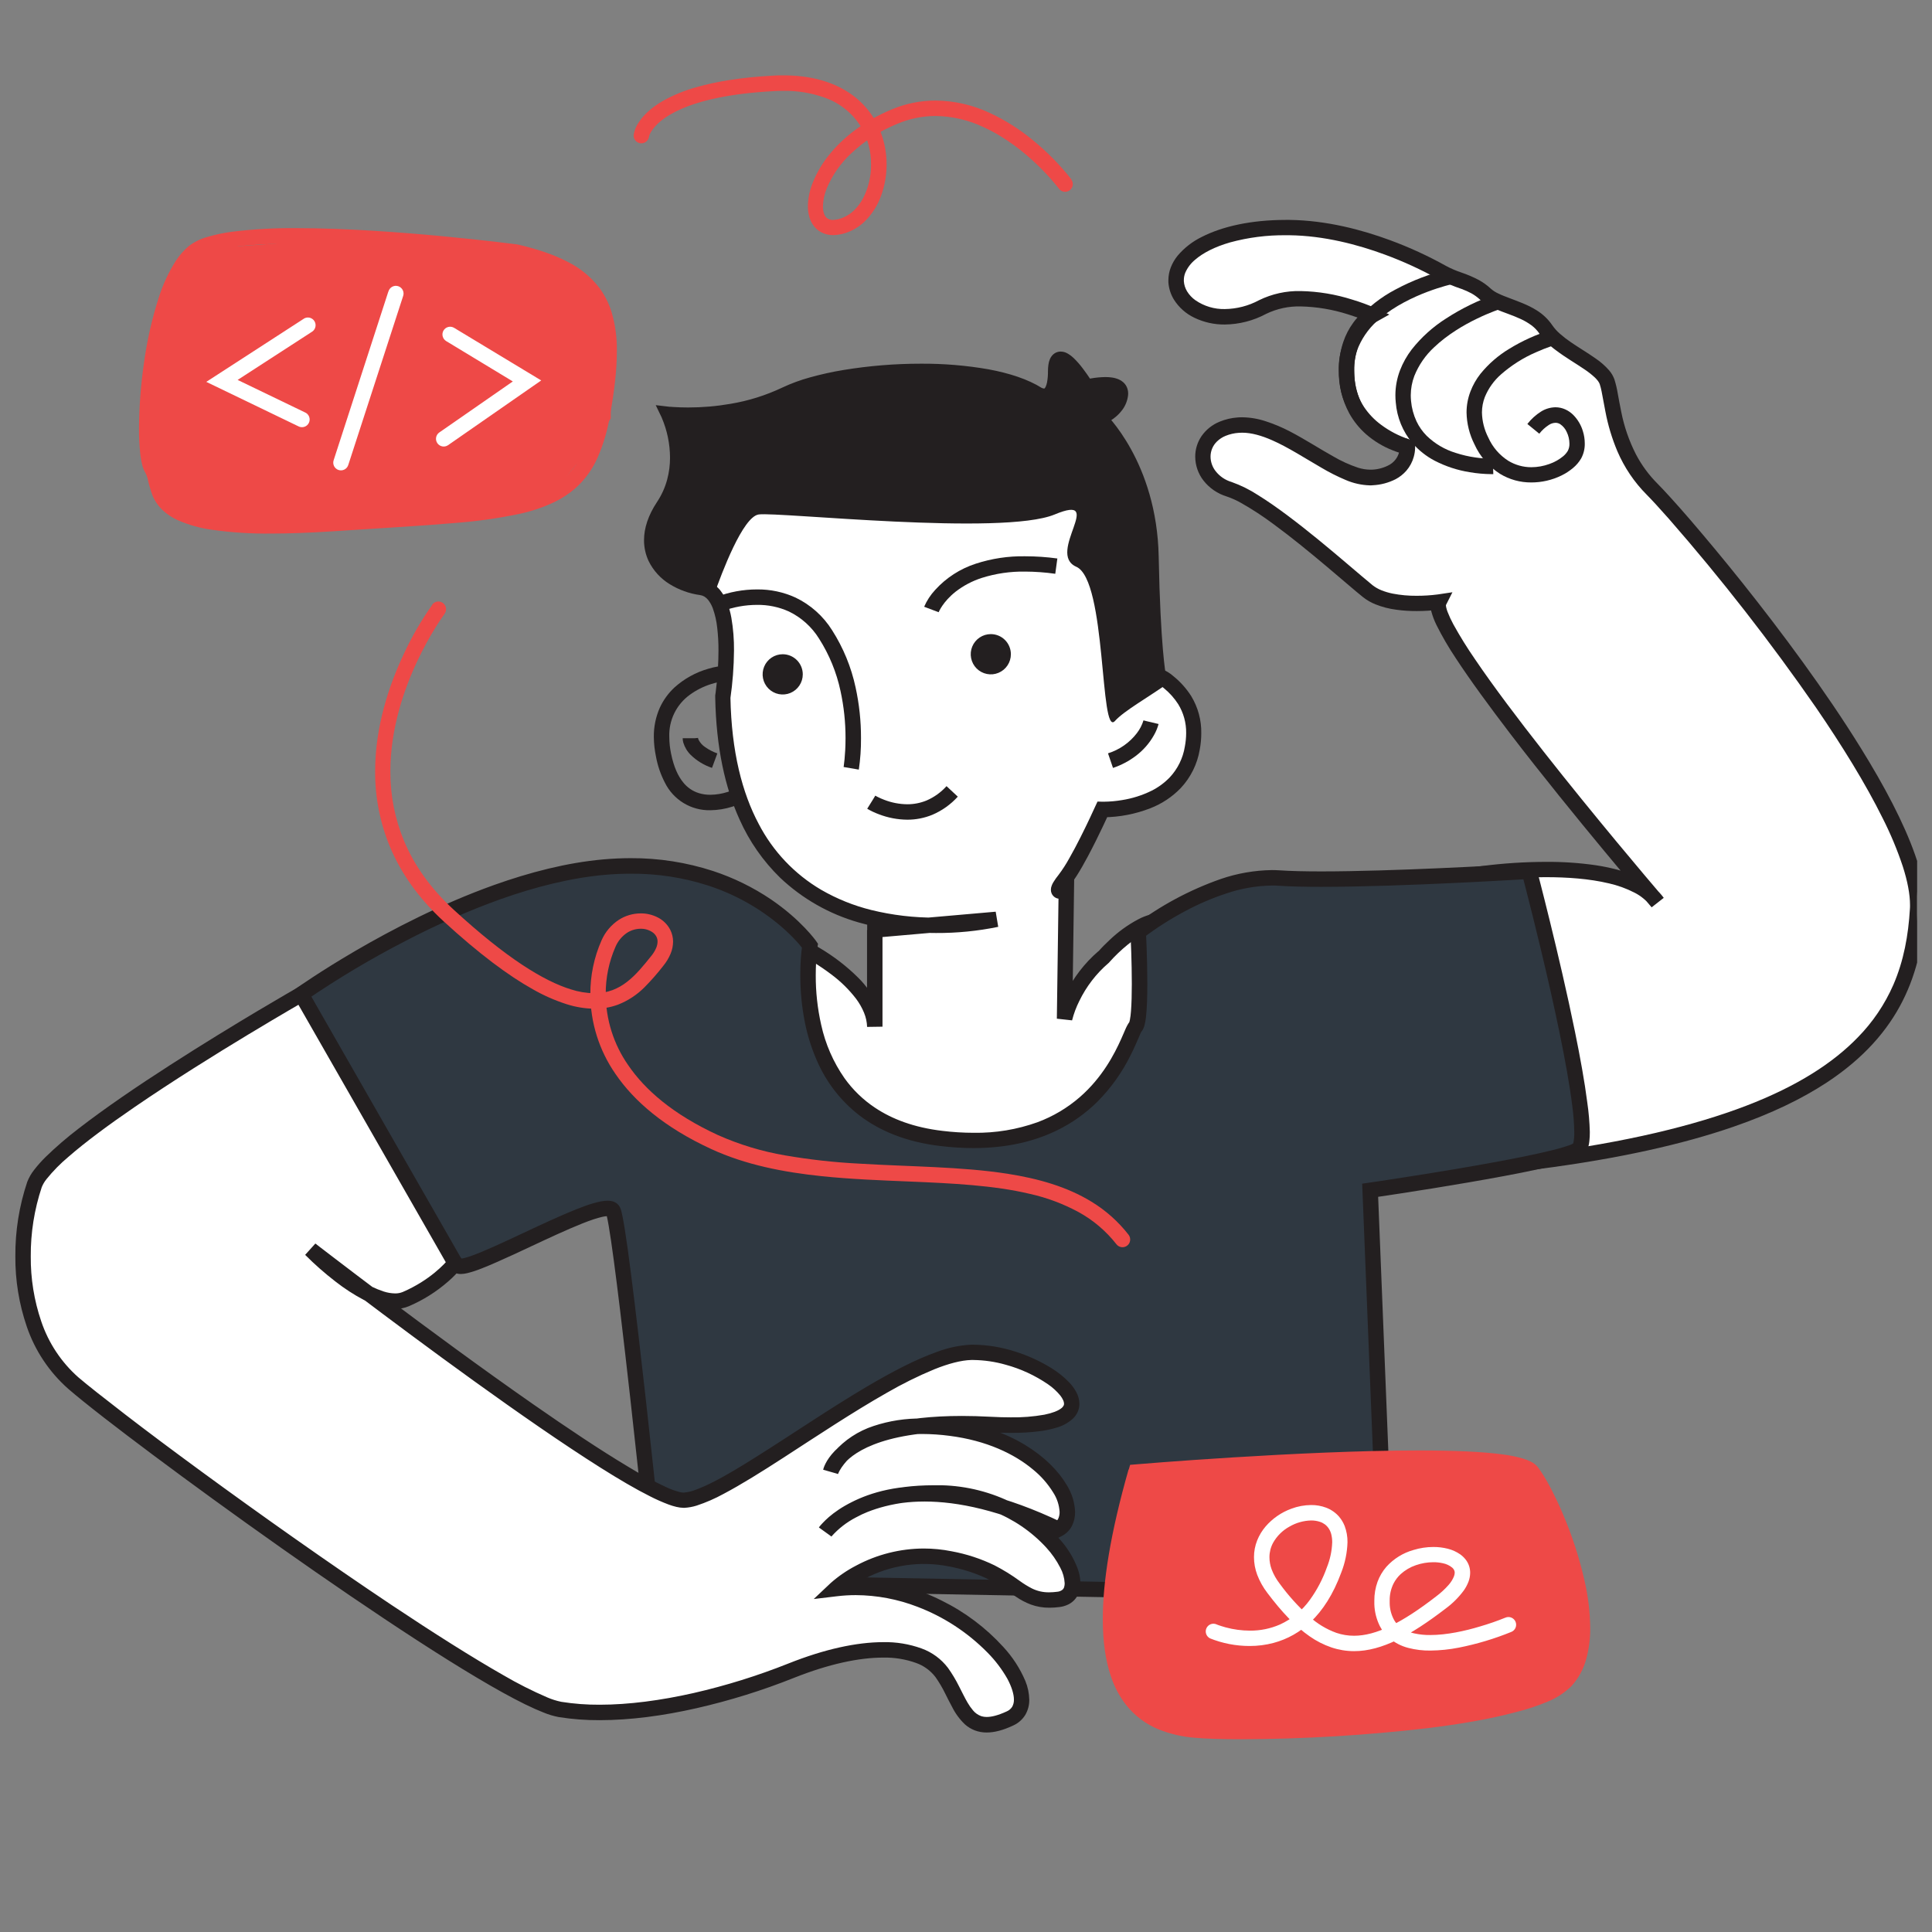 <svg width="130" height="130" viewBox="0 0 130 130" fill="none" xmlns="http://www.w3.org/2000/svg">
<rect x="0" y="0" width="130" height="130" fill="#808080" stroke="none"/>
<g clip-path="url(#clip0_2179_1450)">
<path d="M58.859 62.577V69.085C58.769 65.898 53.592 63.532 53.592 63.532L51.913 64.261C51.913 64.261 50.868 69.996 50.868 70.588C50.868 71.179 55.318 79.144 55.772 79.826C56.226 80.509 62.946 82.329 63.899 82.329C64.852 82.329 72.298 80.645 73.433 80.009C74.568 79.372 78.654 73.499 79.244 72.544C79.835 71.589 80.107 61.985 78.245 61.939C76.384 61.893 74.25 64.397 74.25 64.397C72.978 65.478 72.064 66.922 71.632 68.537L71.752 59.801C71.752 59.801 70.664 60.408 71.632 59.192C72.6 57.975 74.174 54.459 74.174 54.459C74.174 54.459 79.441 54.636 80.23 50.334C80.693 47.799 79.331 46.502 78.657 45.927C78.442 45.736 78.195 45.585 77.927 45.482C77.927 45.482 77.565 43.663 77.445 37.471C77.325 31.279 73.933 28.125 73.933 28.125C73.933 28.125 75.265 27.642 75.385 26.55C75.505 25.458 73.09 26.065 73.09 26.065C73.09 26.065 71.03 22.666 71.03 24.997C71.03 27.327 69.821 26.553 69.821 26.553C66.185 24.246 56.624 24.731 52.867 26.553C49.11 28.375 44.999 27.888 44.999 27.888C44.999 27.888 46.577 31.156 44.637 34.075C42.697 36.995 44.637 39.171 47.179 39.539C47.521 39.587 47.831 39.767 48.043 40.04C49.44 41.724 48.635 46.941 48.635 46.941C48.993 66.118 67.034 61.862 67.034 61.862L58.859 62.577Z" fill="white"/>
<path d="M58.859 62.577H58.341V69.085H58.859L59.377 69.07C59.359 68.611 59.259 68.158 59.081 67.735C58.765 67.007 58.313 66.346 57.749 65.789C56.974 65.02 56.107 64.351 55.169 63.796C54.727 63.525 54.273 63.278 53.806 63.055L53.597 62.958L51.46 63.893L51.411 64.166C51.411 64.166 51.149 65.602 50.888 67.112C50.757 67.867 50.626 68.641 50.528 69.266C50.478 69.579 50.438 69.859 50.408 70.074C50.393 70.186 50.381 70.285 50.373 70.371C50.364 70.445 50.359 70.519 50.358 70.593C50.358 70.633 50.362 70.673 50.368 70.712C50.379 70.768 50.392 70.824 50.41 70.878C50.442 70.979 50.485 71.089 50.54 71.216C50.642 71.454 50.784 71.755 50.957 72.107C51.567 73.336 52.569 75.194 53.465 76.817C53.909 77.626 54.335 78.379 54.668 78.962C54.834 79.258 54.979 79.503 55.093 79.703L55.241 79.954C55.284 80.024 55.316 80.079 55.347 80.123C55.389 80.185 55.439 80.24 55.495 80.289C55.587 80.37 55.686 80.44 55.791 80.5C56.035 80.635 56.288 80.753 56.548 80.854C57.07 81.068 57.731 81.299 58.445 81.52C59.516 81.857 60.706 82.188 61.708 82.436C62.208 82.56 62.66 82.663 63.031 82.733C63.215 82.768 63.381 82.798 63.523 82.819C63.648 82.839 63.775 82.85 63.902 82.853C64.006 82.851 64.11 82.844 64.213 82.83C64.433 82.805 64.719 82.759 65.062 82.698C66.259 82.482 68.146 82.068 69.863 81.641C70.721 81.427 71.535 81.209 72.201 81.012C72.532 80.912 72.828 80.817 73.077 80.728C73.201 80.684 73.313 80.639 73.414 80.598C73.508 80.559 73.6 80.515 73.689 80.466C73.805 80.398 73.915 80.32 74.016 80.231C74.251 80.025 74.472 79.805 74.679 79.571C75.102 79.104 75.591 78.505 76.098 77.849C76.86 76.867 77.662 75.772 78.318 74.83C78.648 74.363 78.941 73.94 79.176 73.593C79.412 73.246 79.586 72.983 79.685 72.822C79.749 72.714 79.799 72.599 79.833 72.479C79.904 72.23 79.956 71.977 79.99 71.721C80.058 71.276 80.111 70.721 80.148 70.102C80.185 69.484 80.206 68.8 80.206 68.097C80.206 66.624 80.116 65.072 79.881 63.844C79.826 63.554 79.757 63.267 79.673 62.985C79.572 62.62 79.411 62.274 79.197 61.961C79.091 61.816 78.959 61.691 78.808 61.593C78.644 61.489 78.456 61.43 78.262 61.424H78.198C77.628 61.444 77.071 61.596 76.57 61.869C75.875 62.24 75.234 62.704 74.664 63.249C74.382 63.508 74.113 63.782 73.861 64.071L74.249 64.397L73.913 64.001C72.972 64.809 72.209 65.805 71.672 66.925C71.434 67.405 71.25 67.911 71.123 68.432L71.631 68.537L72.149 68.545L72.282 58.913L71.501 59.347L71.64 59.6L71.501 59.347L71.64 59.6L71.501 59.347L71.467 59.365C71.426 59.386 71.384 59.404 71.341 59.42L71.296 59.435L71.331 59.607V59.434H71.296L71.331 59.606V59.789L71.419 59.444C71.39 59.436 71.361 59.432 71.331 59.432V59.789L71.419 59.444L71.313 59.858L71.532 59.491C71.497 59.47 71.459 59.454 71.419 59.444L71.313 59.858L71.532 59.491L71.302 59.887L71.705 59.683C71.666 59.607 71.607 59.544 71.535 59.5L71.302 59.887L71.705 59.683L71.329 59.874H71.752C71.751 59.807 71.735 59.742 71.705 59.683L71.329 59.874H71.437L71.748 59.942C71.75 59.92 71.75 59.897 71.748 59.874H71.437L71.748 59.942L71.6 59.911L71.737 59.96V59.942L71.59 59.911L71.727 59.96C71.749 59.913 71.776 59.868 71.805 59.825C71.854 59.749 71.927 59.65 72.026 59.528C72.175 59.338 72.315 59.14 72.445 58.935C72.693 58.546 72.952 58.09 73.202 57.621C73.954 56.214 74.635 54.692 74.638 54.687L74.164 54.474L74.148 54.993H74.252C75.334 54.983 76.405 54.776 77.414 54.382C78.182 54.082 78.877 53.62 79.451 53.026C80.121 52.309 80.565 51.41 80.728 50.441C80.796 50.081 80.83 49.715 80.831 49.349C80.848 48.462 80.611 47.59 80.15 46.833C79.836 46.341 79.446 45.901 78.996 45.531C78.731 45.293 78.424 45.108 78.092 44.983L77.932 45.477L78.441 45.375L78.231 45.418L78.441 45.376L78.231 45.419L78.441 45.378C78.441 45.369 78.084 43.534 77.966 37.459C77.905 34.27 76.998 31.846 76.101 30.223C75.204 28.6 74.326 27.771 74.29 27.743L73.938 28.122L74.115 28.61C74.404 28.499 74.677 28.349 74.926 28.166C75.159 27.996 75.363 27.791 75.533 27.559C75.736 27.279 75.864 26.951 75.904 26.608C75.904 26.563 75.912 26.519 75.912 26.474C75.912 26.37 75.897 26.266 75.866 26.166C75.814 25.994 75.716 25.84 75.582 25.721C75.494 25.643 75.394 25.579 75.286 25.532C75.14 25.469 74.986 25.426 74.829 25.403C74.679 25.381 74.527 25.371 74.376 25.372C74.053 25.376 73.732 25.406 73.414 25.463C73.152 25.509 72.97 25.553 72.97 25.555L73.096 26.059L73.54 25.789C73.54 25.78 73.244 25.299 72.865 24.801C72.676 24.547 72.468 24.309 72.241 24.089C72.13 23.983 72.008 23.889 71.876 23.809C71.806 23.766 71.732 23.731 71.655 23.703C71.563 23.673 71.468 23.657 71.372 23.656C71.293 23.654 71.216 23.666 71.141 23.691C71.007 23.734 70.888 23.814 70.796 23.921C70.735 23.992 70.685 24.073 70.648 24.159C70.596 24.281 70.562 24.411 70.545 24.543C70.524 24.69 70.514 24.839 70.515 24.988C70.519 25.237 70.498 25.485 70.453 25.73C70.434 25.832 70.403 25.931 70.361 26.026C70.314 26.12 70.284 26.138 70.277 26.142C70.269 26.146 70.277 26.142 70.249 26.142C70.212 26.141 70.175 26.133 70.141 26.118L70.101 26.099L69.98 26.305L70.108 26.104H70.101L69.98 26.31L70.108 26.108C69.164 25.515 67.925 25.114 66.524 24.852C65.019 24.589 63.494 24.462 61.967 24.472C60.224 24.471 58.484 24.613 56.764 24.895C55.999 25.02 55.242 25.188 54.495 25.396C53.859 25.57 53.239 25.798 52.642 26.078C51.533 26.604 50.357 26.973 49.147 27.174C48.208 27.337 47.257 27.418 46.305 27.418C45.913 27.418 45.597 27.404 45.383 27.39C45.275 27.39 45.192 27.376 45.137 27.372H45.076H45.06L45.053 27.427L45.06 27.372L45.053 27.427L45.06 27.372L44.123 27.262L44.533 28.113L44.551 28.105L44.532 28.113L44.55 28.105L44.53 28.113C44.892 28.96 45.081 29.871 45.084 30.793C45.086 31.289 45.022 31.784 44.894 32.264C44.75 32.803 44.518 33.315 44.209 33.779C43.617 34.669 43.335 35.54 43.335 36.347C43.333 36.835 43.44 37.318 43.648 37.759C43.962 38.395 44.449 38.929 45.051 39.3C45.678 39.69 46.379 39.942 47.11 40.042C47.21 40.056 47.307 40.09 47.394 40.141C47.49 40.201 47.575 40.276 47.647 40.364C47.782 40.536 47.889 40.728 47.964 40.934C48.114 41.354 48.213 41.79 48.259 42.234C48.319 42.746 48.348 43.262 48.345 43.777C48.345 44.578 48.288 45.353 48.231 45.922C48.202 46.207 48.174 46.441 48.153 46.605C48.142 46.685 48.134 46.753 48.126 46.79C48.119 46.827 48.126 46.827 48.126 46.838V46.852V46.897V46.943C48.19 50.321 48.795 53.012 49.767 55.149C50.42 56.614 51.346 57.941 52.493 59.06C53.988 60.475 55.802 61.507 57.78 62.07C59.47 62.553 61.22 62.792 62.977 62.78C64.385 62.788 65.789 62.649 67.168 62.365L66.998 61.346L58.351 62.101V62.577H58.859L58.905 63.093L67.078 62.38L67.032 61.862L66.913 61.358V61.372V61.358V61.372V61.358C65.613 61.623 64.288 61.752 62.961 61.745C61.502 61.753 60.047 61.581 58.63 61.233C57.447 60.941 56.311 60.483 55.256 59.873C53.465 58.821 52.007 57.284 51.05 55.437C49.946 53.36 49.218 50.598 49.149 46.924L48.631 46.934L49.143 47.014C49.298 45.943 49.38 44.862 49.389 43.78C49.397 43.039 49.338 42.299 49.212 41.568C49.151 41.224 49.058 40.887 48.934 40.56C48.82 40.249 48.656 39.96 48.449 39.702C48.302 39.526 48.126 39.375 47.929 39.257C47.724 39.134 47.495 39.054 47.258 39.023C46.493 38.927 45.773 38.61 45.186 38.109C44.939 37.888 44.737 37.619 44.594 37.32C44.45 37.018 44.377 36.688 44.38 36.354C44.38 35.792 44.573 35.126 45.081 34.362C45.455 33.8 45.735 33.182 45.91 32.53C46.061 31.962 46.136 31.376 46.135 30.788C46.131 30.038 46.023 29.292 45.812 28.572C45.725 28.259 45.613 27.954 45.479 27.658L45.013 27.884L44.952 28.4C45.406 28.444 45.862 28.464 46.318 28.461C47.33 28.461 48.341 28.375 49.338 28.203C50.643 27.983 51.91 27.584 53.106 27.016C53.648 26.762 54.212 26.555 54.79 26.399C56.744 25.842 59.399 25.509 61.98 25.509C63.441 25.498 64.9 25.619 66.339 25.871C67.658 26.114 68.79 26.494 69.556 26.983C69.624 27.025 69.695 27.06 69.769 27.09C69.925 27.154 70.092 27.187 70.261 27.188C70.44 27.189 70.616 27.146 70.774 27.062C70.911 26.988 71.031 26.887 71.128 26.765C71.288 26.553 71.4 26.308 71.456 26.049C71.533 25.701 71.569 25.346 71.563 24.991C71.562 24.892 71.568 24.793 71.581 24.694C71.579 24.657 71.581 24.619 71.585 24.581V24.57L71.404 24.475L71.514 24.641C71.543 24.623 71.567 24.599 71.585 24.57L71.404 24.475L71.514 24.641L71.356 24.401V24.69C71.412 24.69 71.467 24.673 71.514 24.641L71.356 24.401V24.532L71.304 24.681C71.321 24.683 71.338 24.683 71.356 24.681V24.524L71.304 24.672C71.345 24.693 71.384 24.719 71.419 24.749C71.56 24.868 71.689 25 71.805 25.142C72.011 25.392 72.203 25.652 72.383 25.921C72.461 26.037 72.531 26.136 72.569 26.206L72.621 26.286L72.633 26.307L72.829 26.635L73.201 26.541C73.211 26.541 73.371 26.5 73.594 26.462C73.847 26.417 74.103 26.393 74.36 26.39C74.459 26.389 74.558 26.395 74.656 26.409C74.708 26.417 74.76 26.429 74.811 26.446C74.83 26.453 74.848 26.462 74.866 26.471L74.916 26.421L74.851 26.448L74.866 26.471L74.916 26.421L74.851 26.448L74.901 26.427L74.846 26.437V26.448L74.897 26.427L74.842 26.437V26.465C74.837 26.639 74.785 26.808 74.692 26.955C74.532 27.165 74.331 27.339 74.101 27.468C74.019 27.517 73.934 27.562 73.848 27.602L73.777 27.631H73.762L73.849 27.866L73.763 27.631L73.85 27.866L73.765 27.631L72.969 27.921L73.59 28.499L73.797 28.274L73.589 28.498L73.796 28.272L73.587 28.496L73.596 28.505C73.688 28.594 74.497 29.395 75.295 30.898C76.092 32.401 76.877 34.589 76.934 37.474C77.056 43.682 77.418 45.525 77.427 45.575L77.486 45.872L77.782 45.965L77.88 45.669L77.776 45.965L77.874 45.669L77.77 45.965L77.779 45.939L77.77 45.965L77.779 45.939L77.77 45.965C77.975 46.051 78.164 46.17 78.33 46.318C78.699 46.62 79.019 46.978 79.277 47.379C79.638 47.965 79.825 48.642 79.814 49.331C79.812 49.638 79.782 49.944 79.724 50.245C79.598 51.017 79.246 51.733 78.713 52.304C78.359 52.672 77.945 52.977 77.489 53.206C76.864 53.514 76.195 53.726 75.506 53.835C75.097 53.905 74.682 53.942 74.266 53.946H74.195V54.095V53.946V54.095V53.946L73.849 53.936L73.701 54.253L73.683 54.292C73.597 54.482 73.195 55.366 72.705 56.337C72.46 56.823 72.193 57.33 71.934 57.781C71.724 58.161 71.487 58.526 71.225 58.873C71.095 59.032 70.976 59.201 70.869 59.377C70.828 59.447 70.793 59.521 70.765 59.597C70.73 59.684 70.712 59.777 70.712 59.871C70.711 59.956 70.728 60.039 70.761 60.117C70.79 60.186 70.833 60.249 70.887 60.301C70.956 60.37 71.04 60.421 71.134 60.45C71.197 60.468 71.263 60.478 71.329 60.478C71.424 60.477 71.518 60.461 71.609 60.432C71.702 60.403 71.792 60.367 71.879 60.324C71.949 60.291 71.996 60.264 72.002 60.261L71.751 59.807H71.233L71.113 68.545L72.137 68.658L71.922 68.613L72.137 68.659L71.922 68.615L72.137 68.66C72.251 68.209 72.415 67.771 72.624 67.355C73.096 66.38 73.763 65.512 74.585 64.806L74.616 64.781L74.642 64.749L74.518 64.642L74.642 64.749L74.518 64.642L74.642 64.749C75.019 64.324 75.43 63.931 75.87 63.572C76.232 63.273 76.624 63.013 77.039 62.797C77.395 62.602 77.789 62.492 78.194 62.473H78.244C78.288 62.499 78.326 62.535 78.355 62.577C78.513 62.813 78.629 63.074 78.698 63.35C78.883 64.05 79.004 64.765 79.059 65.487C79.136 66.318 79.17 67.226 79.17 68.106C79.17 69.144 79.123 70.144 79.046 70.924C79.007 71.311 78.962 71.645 78.913 71.891C78.894 71.992 78.871 72.091 78.842 72.188C78.834 72.216 78.825 72.243 78.814 72.27L78.806 72.287L78.87 72.322L78.809 72.285L78.873 72.319L78.812 72.282C78.746 72.388 78.618 72.578 78.45 72.833C77.858 73.71 76.751 75.291 75.672 76.713C75.133 77.423 74.602 78.095 74.151 78.614C73.926 78.874 73.72 79.097 73.55 79.263C73.464 79.346 73.387 79.411 73.324 79.467C73.282 79.504 73.236 79.537 73.188 79.565C73.115 79.605 73.04 79.639 72.963 79.668C72.766 79.748 72.48 79.846 72.138 79.953C70.938 80.323 69.041 80.797 67.36 81.172C66.518 81.36 65.733 81.525 65.107 81.641C64.796 81.698 64.526 81.745 64.315 81.776C64.21 81.792 64.12 81.804 64.049 81.811C63.999 81.817 63.95 81.82 63.901 81.82C63.842 81.819 63.783 81.814 63.724 81.805C63.557 81.783 63.306 81.737 63.005 81.673C61.947 81.449 60.265 81.004 58.819 80.552C58.095 80.325 57.428 80.095 56.934 79.893C56.732 79.814 56.534 79.724 56.342 79.625C56.291 79.597 56.241 79.566 56.194 79.533C56.187 79.528 56.18 79.522 56.173 79.516L56.044 79.651L56.193 79.549C56.176 79.525 56.167 79.518 56.167 79.516L56.039 79.651L56.187 79.549C56.167 79.521 56.124 79.453 56.07 79.359C55.859 79.009 55.454 78.3 54.967 77.431C54.238 76.128 53.323 74.464 52.6 73.075C52.234 72.381 51.916 71.757 51.693 71.288C51.58 71.053 51.491 70.858 51.435 70.718C51.407 70.648 51.388 70.593 51.377 70.562V70.543L51.123 70.601H51.382C51.385 70.582 51.385 70.562 51.382 70.543L51.127 70.601H51.386C51.386 70.601 51.386 70.55 51.395 70.485C51.408 70.361 51.435 70.163 51.471 69.921C51.595 69.077 51.833 67.684 52.04 66.51C52.144 65.916 52.239 65.385 52.309 64.996C52.344 64.804 52.372 64.646 52.392 64.537L52.422 64.369L51.913 64.275L52.119 64.752L53.798 64.023L53.593 63.547L53.384 64.004C54.286 64.44 55.144 64.965 55.942 65.57C56.571 66.037 57.132 66.59 57.609 67.211C57.823 67.498 58.001 67.81 58.138 68.141C58.264 68.445 58.334 68.769 58.346 69.098L59.381 69.083V62.577H58.859L58.905 63.093L58.859 62.577Z" fill="#231F20"/>
<path d="M78.66 45.927C77.298 46.904 75.636 47.825 75.024 48.512C73.988 49.665 74.479 39.044 72.422 38.137C70.366 37.231 74.479 33.159 70.968 34.617C67.456 36.075 52.383 34.433 51.053 34.617C49.986 34.765 48.561 38.553 48.043 40.035C47.831 39.761 47.521 39.582 47.179 39.533C44.637 39.165 42.698 36.983 44.637 34.07C46.575 31.156 44.999 27.879 44.999 27.879C44.999 27.879 49.115 28.364 52.867 26.544C56.62 24.724 66.185 24.237 69.821 26.544C69.821 26.544 71.03 27.32 71.03 24.988C71.03 22.656 73.09 26.056 73.09 26.056C73.09 26.056 75.508 25.449 75.388 26.544C75.268 27.639 73.936 28.119 73.936 28.119C73.936 28.119 77.326 31.276 77.448 37.465C77.569 43.654 77.93 45.476 77.93 45.476C78.198 45.581 78.445 45.734 78.66 45.927Z" fill="#231F20"/>
<path d="M99.776 58.787C99.776 58.787 109.227 57.434 111.528 60.715C111.528 60.715 95.843 42.448 96.818 40.506C96.818 40.506 93.549 40.991 92.035 39.778C90.522 38.564 85.196 33.709 82.713 32.921C80.23 32.134 80.292 28.855 83.318 28.612C86.344 28.369 89.857 32.313 92.345 32.132C94.832 31.951 94.712 30.069 94.712 30.069C94.712 30.069 91.013 29.03 90.656 25.698C90.3 22.367 92.352 21.208 92.352 21.208C92.352 21.208 87.873 19.145 84.966 20.662C82.06 22.18 79.275 20.845 79.155 18.962C79.036 17.08 81.939 15.254 86.782 15.322C91.625 15.39 96.105 17.809 97.074 18.355C98.043 18.901 99.072 18.962 99.979 19.812C100.886 20.662 103.067 20.723 104.035 22.186C105.003 23.648 107.734 24.491 108.152 25.704C108.569 26.918 108.514 30.257 111.178 32.927C113.841 35.597 129.444 54.035 129.024 61.196C128.603 68.356 124.888 75.372 103.529 78.146L99.776 58.787Z" fill="white"/>
<path d="M13.016 16.776L26.078 15.86L38.877 18.215L41.098 23.056V28.159L41.064 28.209C39.782 30.091 38.353 31.869 36.788 33.523L23.465 35.224L17.065 35.748L10.535 33.523L9.882 24.626L13.016 16.776Z" fill="#EE4947"/>
<path d="M99.776 58.787L99.849 59.294C101.237 59.115 102.636 59.025 104.036 59.023C105.421 59.023 106.947 59.125 108.245 59.437C108.846 59.57 109.427 59.78 109.975 60.061C110.418 60.283 110.803 60.606 111.101 61.003L111.524 60.706L111.916 60.367L111.756 60.184C110.948 59.238 107.304 54.948 103.868 50.574C102.15 48.388 100.483 46.18 99.255 44.366C98.728 43.605 98.239 42.818 97.792 42.008C97.646 41.739 97.517 41.462 97.406 41.177C97.37 41.083 97.34 40.987 97.317 40.889C97.303 40.835 97.296 40.78 97.293 40.724V40.704L97.166 40.683L97.28 40.741C97.287 40.729 97.291 40.717 97.293 40.704L97.166 40.683L97.28 40.741L97.731 39.851L96.743 39.999C96.272 40.06 95.797 40.09 95.322 40.089C94.778 40.094 94.236 40.044 93.702 39.941C93.445 39.889 93.194 39.814 92.951 39.717C92.739 39.633 92.54 39.519 92.359 39.379C91.996 39.082 91.376 38.554 90.625 37.916C89.496 36.956 88.061 35.752 86.664 34.708C85.967 34.184 85.277 33.702 84.637 33.306C84.084 32.946 83.491 32.653 82.87 32.432C82.444 32.307 82.069 32.052 81.796 31.702C81.578 31.424 81.458 31.082 81.455 30.729C81.454 30.538 81.492 30.349 81.566 30.174C81.64 29.998 81.749 29.839 81.886 29.707C82.053 29.544 82.25 29.416 82.466 29.328C82.749 29.213 83.049 29.144 83.354 29.124C83.429 29.124 83.502 29.115 83.583 29.115C84.2 29.115 84.885 29.308 85.6 29.624C86.673 30.094 87.802 30.83 88.9 31.463C89.428 31.778 89.978 32.056 90.544 32.295C91.059 32.518 91.611 32.642 92.172 32.659C92.24 32.659 92.309 32.659 92.377 32.651C92.91 32.625 93.431 32.486 93.907 32.245C94.181 32.1 94.427 31.906 94.631 31.672C94.866 31.401 95.037 31.08 95.131 30.733C95.189 30.531 95.218 30.322 95.22 30.112C95.22 30.073 95.22 30.048 95.22 30.039L95.198 29.67L94.841 29.57L94.769 29.831L94.843 29.57L94.77 29.831L94.844 29.57L94.806 29.558C94.129 29.334 93.492 29.002 92.92 28.575C92.477 28.247 92.094 27.846 91.785 27.388C91.441 26.866 91.227 26.269 91.162 25.647C91.137 25.41 91.123 25.172 91.123 24.934C91.116 24.4 91.199 23.868 91.367 23.361C91.531 22.862 91.804 22.406 92.164 22.026C92.265 21.918 92.375 21.819 92.491 21.729C92.53 21.699 92.561 21.68 92.579 21.668L92.598 21.656L92.45 21.402L92.598 21.659L92.45 21.405L92.598 21.662L93.486 21.164L92.559 20.736C92.05 20.512 91.527 20.32 90.994 20.161C89.871 19.803 88.703 19.609 87.525 19.585C86.552 19.561 85.588 19.773 84.714 20.202C84.006 20.583 83.218 20.786 82.415 20.796C81.71 20.811 81.017 20.603 80.436 20.202C80.212 20.044 80.023 19.842 79.878 19.609C79.751 19.401 79.675 19.165 79.659 18.922C79.659 18.894 79.659 18.867 79.659 18.842C79.659 18.676 79.691 18.512 79.752 18.358C79.902 18.011 80.134 17.706 80.428 17.468C80.943 17.023 81.735 16.608 82.768 16.311C83.994 15.977 85.26 15.815 86.531 15.829H86.76C89.097 15.857 91.376 16.463 93.185 17.132C94.433 17.591 95.642 18.148 96.803 18.796C97.3 19.051 97.817 19.267 98.347 19.443C98.575 19.526 98.796 19.625 99.01 19.739C99.224 19.859 99.423 20.005 99.602 20.174C99.909 20.44 100.259 20.65 100.637 20.796C101.195 21.032 101.798 21.217 102.327 21.466C102.581 21.582 102.823 21.724 103.048 21.889C103.257 22.044 103.439 22.234 103.585 22.45C103.891 22.881 104.266 23.259 104.695 23.568C105.33 24.05 106.04 24.458 106.608 24.847C106.859 25.013 107.096 25.199 107.317 25.403C107.396 25.479 107.469 25.561 107.535 25.65C107.58 25.712 107.617 25.78 107.644 25.853C107.695 26.012 107.736 26.173 107.768 26.336C107.841 26.689 107.916 27.151 108.02 27.672C108.193 28.595 108.464 29.497 108.829 30.363C109.296 31.452 109.964 32.444 110.799 33.283C111.113 33.598 111.635 34.163 112.299 34.915C115.831 38.958 119.134 43.196 122.193 47.609C123.935 50.152 125.529 52.728 126.678 55.05C127.21 56.098 127.664 57.184 128.035 58.299C128.353 59.29 128.522 60.177 128.521 60.902C128.521 60.993 128.521 61.08 128.513 61.166C128.41 62.918 128.106 64.635 127.398 66.269C126.822 67.585 126.011 68.783 125.005 69.806C123.368 71.497 120.98 73.069 117.496 74.404C114.013 75.74 109.441 76.854 103.462 77.631L103.529 78.146L104.036 78.046L100.284 58.687L99.776 58.787L99.849 59.294L99.776 58.781L99.267 58.88L103.115 78.717L103.595 78.654C108.961 77.957 113.232 76.993 116.634 75.818C119.185 74.937 121.249 73.937 122.917 72.841C125.419 71.196 127.031 69.324 128.029 67.34C129.028 65.357 129.42 63.279 129.542 61.221C129.542 61.116 129.551 61.008 129.551 60.898C129.551 59.889 129.295 58.756 128.861 57.518C128.102 55.357 126.789 52.878 125.202 50.322C122.834 46.489 119.849 42.488 117.248 39.223C115.946 37.591 114.732 36.143 113.747 34.994C113.251 34.42 112.81 33.92 112.436 33.51C112.061 33.101 111.758 32.769 111.533 32.548C110.956 31.97 110.468 31.309 110.087 30.587C109.619 29.675 109.283 28.703 109.087 27.697C108.994 27.252 108.924 26.848 108.856 26.483C108.803 26.157 108.726 25.834 108.627 25.519C108.547 25.302 108.429 25.101 108.279 24.926C108.006 24.614 107.693 24.34 107.35 24.11C106.821 23.737 106.223 23.387 105.692 23.021C105.439 22.849 105.197 22.662 104.967 22.46C104.772 22.292 104.599 22.1 104.452 21.888C104.172 21.477 103.807 21.131 103.384 20.871C102.783 20.495 102.135 20.278 101.574 20.061C101.294 19.956 101.035 19.857 100.821 19.751C100.639 19.67 100.469 19.561 100.319 19.43C100.076 19.203 99.807 19.008 99.517 18.846C99.14 18.647 98.748 18.478 98.344 18.342C97.987 18.223 97.64 18.074 97.308 17.897C96.099 17.222 94.839 16.643 93.54 16.164C91.658 15.469 89.276 14.829 86.77 14.797H86.531C84.163 14.797 82.239 15.242 80.869 15.94C80.245 16.244 79.69 16.674 79.241 17.204C79.049 17.44 78.894 17.703 78.783 17.986C78.675 18.26 78.62 18.551 78.618 18.845C78.618 18.895 78.618 18.945 78.618 18.993C78.646 19.402 78.772 19.799 78.984 20.149C79.319 20.684 79.8 21.112 80.37 21.382C81.007 21.687 81.704 21.843 82.41 21.836C83.384 21.826 84.341 21.579 85.199 21.118C85.924 20.768 86.722 20.597 87.527 20.619C88.602 20.643 89.668 20.822 90.693 21.149C91.128 21.282 91.491 21.416 91.743 21.515C91.868 21.564 91.967 21.606 92.038 21.634L92.112 21.666H92.13L92.177 21.561L92.13 21.666L92.177 21.561L92.13 21.666L92.346 21.195L92.093 20.742C91.687 20.995 91.335 21.326 91.057 21.715C90.768 22.109 90.542 22.545 90.387 23.008C90.184 23.623 90.084 24.268 90.091 24.917C90.092 25.192 90.107 25.468 90.137 25.741C90.226 26.582 90.529 27.385 91.016 28.075C91.61 28.887 92.384 29.55 93.277 30.011C93.689 30.235 94.121 30.417 94.569 30.555L94.708 30.055L94.192 30.085L94.516 30.066L94.192 30.081L94.516 30.061L94.192 30.076V30.093C94.19 30.192 94.178 30.292 94.154 30.389C94.126 30.51 94.081 30.627 94.023 30.736C93.905 30.954 93.73 31.136 93.517 31.263C93.147 31.471 92.733 31.588 92.309 31.603C92.267 31.603 92.222 31.603 92.176 31.603C91.908 31.597 91.642 31.553 91.386 31.472C90.797 31.275 90.23 31.017 89.695 30.701C88.777 30.19 87.787 29.544 86.766 29.015C86.262 28.754 85.738 28.534 85.199 28.357C84.68 28.18 84.137 28.086 83.589 28.078C83.485 28.078 83.38 28.078 83.275 28.09C82.86 28.119 82.453 28.214 82.068 28.373C81.571 28.574 81.144 28.916 80.84 29.358C80.567 29.764 80.422 30.241 80.424 30.73C80.427 31.312 80.622 31.876 80.979 32.335C81.381 32.848 81.931 33.223 82.555 33.411C82.887 33.525 83.209 33.67 83.515 33.844C84.274 34.275 85.005 34.753 85.704 35.277C86.887 36.142 88.136 37.167 89.215 38.073C89.755 38.526 90.251 38.95 90.676 39.312C91.1 39.674 91.452 39.972 91.711 40.178C91.968 40.381 92.253 40.545 92.556 40.666C93.008 40.846 93.481 40.967 93.964 41.028C94.413 41.09 94.867 41.119 95.321 41.117C95.846 41.118 96.371 41.084 96.892 41.015L96.817 40.502L96.355 40.267C96.286 40.408 96.252 40.563 96.256 40.72C96.258 40.864 96.277 41.007 96.312 41.147C96.397 41.46 96.512 41.763 96.655 42.053C97.039 42.822 97.472 43.565 97.95 44.279C98.919 45.762 100.225 47.542 101.641 49.397C105.888 54.94 111.13 61.047 111.135 61.052L111.95 60.414C111.561 59.885 111.055 59.454 110.47 59.155C109.583 58.677 108.513 58.395 107.398 58.223C106.287 58.062 105.165 57.985 104.042 57.993C102.592 57.995 101.142 58.089 99.704 58.275L99.165 58.352L99.269 58.889L99.776 58.787Z" fill="#231F20"/>
<path d="M97.497 18.108C96.243 18.41 95.033 18.873 93.895 19.483C92.93 19.988 92.065 20.667 91.344 21.485C90.975 21.918 90.676 22.405 90.457 22.93C90.222 23.491 90.096 24.091 90.082 24.699C90.082 24.755 90.082 24.811 90.082 24.869C90.062 25.894 90.305 26.907 90.788 27.811C91.083 28.343 91.467 28.821 91.924 29.222C92.455 29.684 93.062 30.05 93.718 30.305C94.005 30.422 94.302 30.512 94.606 30.575L94.789 29.552L94.764 29.701L94.791 29.552L94.766 29.701L94.792 29.552C94.586 29.508 94.383 29.448 94.186 29.372C93.448 29.102 92.785 28.661 92.25 28.085C91.907 27.705 91.637 27.264 91.454 26.786C91.224 26.174 91.11 25.523 91.118 24.869C91.118 24.822 91.118 24.773 91.118 24.721C91.128 24.242 91.229 23.768 91.414 23.326C91.745 22.573 92.252 21.912 92.894 21.398C93.86 20.584 95.075 20.002 96.043 19.637C96.528 19.453 96.95 19.323 97.249 19.238C97.397 19.197 97.518 19.165 97.598 19.146L97.688 19.124H97.71L97.49 18.109L97.497 18.108Z" fill="#231F20"/>
<path d="M100.621 19.808C99.457 20.212 98.346 20.754 97.312 21.425C96.427 21.984 95.643 22.689 94.993 23.512C94.662 23.943 94.395 24.419 94.2 24.927C93.998 25.461 93.893 26.028 93.893 26.599C93.893 26.758 93.901 26.918 93.918 27.082C93.998 28.089 94.39 29.046 95.041 29.817C95.463 30.302 95.972 30.705 96.541 31.003C97.279 31.383 98.072 31.643 98.891 31.773C99.38 31.857 99.875 31.9 100.371 31.904H100.481L100.448 30.865V30.959V30.865V30.959V30.865H100.371C100.003 30.863 99.635 30.834 99.27 30.781C98.823 30.718 98.382 30.615 97.953 30.475C97.221 30.253 96.552 29.86 96.001 29.328C95.717 29.043 95.484 28.711 95.312 28.346C95.112 27.915 94.988 27.452 94.946 26.979C94.934 26.851 94.927 26.725 94.927 26.6C94.928 26.154 95.01 25.712 95.168 25.295C95.463 24.561 95.918 23.902 96.5 23.366C97.388 22.52 98.498 21.865 99.39 21.438C99.834 21.223 100.225 21.061 100.5 20.954C100.637 20.9 100.747 20.861 100.821 20.834L100.904 20.806L100.924 20.799L100.608 19.811L100.621 19.808Z" fill="#231F20"/>
<path d="M104.337 22.208C103.365 22.51 102.435 22.931 101.567 23.463C100.823 23.908 100.163 24.48 99.616 25.154C99.333 25.513 99.106 25.913 98.943 26.341C98.77 26.792 98.681 27.271 98.681 27.755C98.694 28.499 98.876 29.231 99.212 29.895C99.581 30.712 100.179 31.403 100.933 31.883C101.568 32.269 102.297 32.469 103.039 32.463C103.739 32.464 104.431 32.305 105.06 31.999C105.341 31.863 105.603 31.693 105.842 31.493C106.063 31.31 106.251 31.09 106.395 30.842C106.56 30.535 106.643 30.19 106.636 29.842C106.636 29.561 106.593 29.282 106.509 29.014C106.388 28.605 106.168 28.232 105.87 27.928C105.716 27.772 105.536 27.645 105.337 27.553C105.126 27.455 104.897 27.405 104.665 27.404C104.322 27.41 103.986 27.509 103.695 27.692C103.341 27.915 103.029 28.198 102.773 28.529L103.576 29.183C103.757 28.95 103.976 28.749 104.224 28.59C104.356 28.502 104.51 28.454 104.668 28.449C104.782 28.45 104.893 28.483 104.988 28.545C105.179 28.677 105.33 28.86 105.424 29.073C105.54 29.315 105.601 29.579 105.604 29.846C105.61 30.016 105.573 30.185 105.495 30.337C105.41 30.478 105.302 30.603 105.174 30.707C104.9 30.931 104.588 31.105 104.254 31.221C103.865 31.363 103.455 31.436 103.042 31.438C102.49 31.439 101.948 31.287 101.476 30.997C100.891 30.62 100.428 30.08 100.145 29.443C99.876 28.92 99.73 28.343 99.717 27.755C99.718 27.399 99.784 27.047 99.911 26.716C100.15 26.133 100.521 25.613 100.994 25.197C101.7 24.577 102.499 24.071 103.362 23.699C103.729 23.534 104.048 23.413 104.275 23.334C104.387 23.294 104.477 23.264 104.537 23.245L104.605 23.224H104.621L104.337 22.208Z" fill="#231F20"/>
<path d="M48.601 41.125L48.585 41.083L48.601 41.125L48.585 41.083L48.601 41.125C49.348 40.846 50.139 40.703 50.936 40.701C51.676 40.69 52.409 40.842 53.083 41.146C53.92 41.55 54.625 42.185 55.115 42.976C55.802 44.053 56.29 45.246 56.556 46.496C56.783 47.539 56.896 48.604 56.894 49.671C56.894 50.264 56.86 50.755 56.827 51.095C56.809 51.266 56.793 51.392 56.781 51.487C56.781 51.531 56.771 51.565 56.767 51.586V51.61L57.788 51.785C57.891 51.083 57.941 50.374 57.935 49.665C57.938 48.522 57.816 47.382 57.573 46.265C57.28 44.892 56.743 43.583 55.987 42.401C55.39 41.451 54.537 40.691 53.527 40.208C52.716 39.838 51.833 39.651 50.942 39.661C50.007 39.661 49.08 39.832 48.206 40.165L48.609 41.123L48.601 41.125Z" fill="#231F20"/>
<path d="M63.161 41.186L62.865 41.076L63.161 41.189L62.865 41.079L63.161 41.192C63.174 41.16 63.457 40.48 64.305 39.81C64.833 39.403 65.427 39.09 66.063 38.886C67.006 38.588 67.99 38.445 68.979 38.461C69.657 38.464 70.335 38.513 71.007 38.609L71.147 37.579C70.429 37.48 69.704 37.431 68.979 37.431C67.85 37.411 66.725 37.581 65.651 37.932C64.604 38.272 63.664 38.88 62.924 39.696C62.615 40.028 62.365 40.41 62.184 40.827L63.153 41.193L63.161 41.186Z" fill="#231F20"/>
<path d="M58.346 54.415C58.597 54.564 58.862 54.689 59.137 54.79C59.746 55.025 60.392 55.149 61.045 55.155C61.625 55.158 62.199 55.045 62.736 54.825C63.388 54.547 63.972 54.131 64.448 53.605L63.689 52.898C63.315 53.314 62.856 53.644 62.342 53.865C61.93 54.033 61.489 54.119 61.045 54.117C60.517 54.111 59.996 54.011 59.504 53.82C59.346 53.761 59.192 53.693 59.042 53.617C58.991 53.59 58.951 53.568 58.925 53.553L58.897 53.537L58.723 53.822L58.899 53.538L58.724 53.823L58.9 53.54L58.351 54.421L58.346 54.415Z" fill="#231F20"/>
<path d="M76.943 48.48L77.159 48.532L76.943 48.475L77.159 48.527L76.943 48.471C76.847 48.782 76.697 49.073 76.499 49.331C76.006 49.974 75.327 50.448 74.555 50.69L74.891 51.672C75.446 51.486 75.967 51.211 76.434 50.856C76.932 50.48 77.347 50.004 77.652 49.459C77.785 49.225 77.888 48.976 77.958 48.717L76.95 48.478L76.943 48.48Z" fill="#231F20"/>
<path d="M48.329 44.842C48.097 44.88 47.869 44.934 47.645 45.003C46.81 45.243 46.04 45.67 45.393 46.25C44.976 46.635 44.639 47.098 44.401 47.613C44.125 48.234 43.986 48.908 43.995 49.588C43.999 50.037 44.049 50.484 44.142 50.923C44.253 51.526 44.453 52.109 44.734 52.653C45.014 53.224 45.451 53.704 45.993 54.034C46.536 54.365 47.161 54.533 47.796 54.519C48.302 54.513 48.804 54.431 49.286 54.276C49.505 54.209 49.718 54.126 49.924 54.026L49.461 53.099L49.529 53.236L49.461 53.098L49.53 53.234L49.462 53.096C49.295 53.175 49.123 53.241 48.946 53.294C48.574 53.411 48.187 53.474 47.797 53.479C47.535 53.481 47.275 53.444 47.024 53.368C46.602 53.237 46.231 52.981 45.96 52.633C45.634 52.23 45.34 51.623 45.156 50.715C45.078 50.344 45.037 49.967 45.035 49.588C45.014 49.039 45.129 48.493 45.369 47.998C45.609 47.504 45.967 47.077 46.411 46.755C46.84 46.441 47.317 46.199 47.823 46.038C47.984 45.985 48.148 45.941 48.314 45.904C48.373 45.891 48.419 45.882 48.449 45.878H48.48H48.487L48.446 45.593L48.486 45.878L48.444 45.593L48.484 45.878L48.336 44.85L48.329 44.842Z" fill="#231F20"/>
<path d="M45.935 49.677C45.937 49.774 45.951 49.871 45.977 49.965C46.072 50.282 46.245 50.569 46.481 50.801C46.886 51.194 47.374 51.491 47.909 51.669L48.268 50.696C47.977 50.593 47.702 50.451 47.45 50.273C47.262 50.15 47.109 49.98 47.006 49.779C46.989 49.743 46.976 49.705 46.968 49.665V49.652L46.728 49.675H46.969C46.97 49.667 46.97 49.66 46.969 49.652L46.729 49.675H45.935V49.677Z" fill="#231F20"/>
<path d="M102.894 58.612C102.894 58.612 107.629 76.459 106.17 77.368C104.711 78.278 92.188 80.099 92.188 80.099L93.277 107.318L44.243 106.407C44.243 106.407 41.791 82.557 41.25 81.466C40.708 80.374 32.075 85.471 30.891 85.196C29.707 84.922 20.268 66.9 20.268 66.9C20.268 66.9 31.07 59.193 40.639 58.343C50.207 57.493 54.501 63.623 54.501 63.623C54.501 63.623 52.598 75.342 63.356 76.61C74.114 77.879 75.934 69.57 76.413 69.085C76.893 68.6 76.6 62.706 76.6 62.706C76.6 62.706 81.56 58.763 86.1 59.069C90.64 59.374 102.894 58.612 102.894 58.612Z" fill="#2F3841"/>
<path d="M102.894 58.612L102.394 58.745L102.434 58.894C102.627 59.635 103.505 63.01 104.332 66.682C104.746 68.517 105.147 70.427 105.443 72.115C105.591 72.958 105.714 73.747 105.799 74.44C105.876 75.019 105.92 75.601 105.93 76.184C105.935 76.41 105.917 76.635 105.877 76.857C105.868 76.898 105.855 76.939 105.837 76.978L105.873 76.999L105.84 76.975L105.875 76.996L105.843 76.972L106.006 77.091L105.901 76.922C105.878 76.934 105.858 76.951 105.843 76.972L106.006 77.091L105.901 76.922C105.806 76.976 105.707 77.021 105.605 77.057C105.188 77.2 104.765 77.322 104.337 77.422C103.395 77.653 102.157 77.905 100.832 78.152C98.847 78.521 96.667 78.879 94.986 79.142C94.145 79.276 93.429 79.384 92.923 79.462L92.331 79.549L92.12 79.58L91.658 79.647L92.744 106.782L44.259 105.882L44.251 106.401L44.766 106.347C44.766 106.347 44.145 100.385 43.469 94.287C43.129 91.237 42.771 88.151 42.464 85.757C42.316 84.559 42.169 83.532 42.049 82.77C41.988 82.387 41.933 82.068 41.883 81.822C41.858 81.697 41.834 81.59 41.809 81.498C41.797 81.452 41.784 81.409 41.77 81.366C41.755 81.321 41.737 81.276 41.716 81.233C41.671 81.145 41.61 81.067 41.535 81.003C41.437 80.92 41.322 80.861 41.198 80.829C41.094 80.803 40.987 80.791 40.88 80.792C40.718 80.794 40.557 80.812 40.399 80.846C40.041 80.923 39.69 81.026 39.347 81.154C38.664 81.399 37.867 81.748 37.026 82.124C35.769 82.695 34.42 83.348 33.29 83.854C32.726 84.106 32.216 84.323 31.81 84.471C31.606 84.545 31.428 84.603 31.286 84.639C31.196 84.665 31.103 84.682 31.01 84.688H31.002L30.984 84.836L31.017 84.688H31.002L30.984 84.836L31.017 84.688L30.952 84.969L31.1 84.717C31.075 84.704 31.049 84.694 31.021 84.688L30.956 84.969L31.104 84.717L31.039 84.809L31.094 84.725L31.039 84.809L31.094 84.725C31.062 84.7 31.033 84.673 31.007 84.643C30.868 84.494 30.739 84.336 30.62 84.17C30.324 83.765 29.937 83.18 29.499 82.474C27.961 80 25.765 76.041 23.957 72.706C23.054 71.038 22.246 69.527 21.665 68.432L20.977 67.134L20.79 66.781L20.727 66.659L20.268 66.9L20.564 67.324C22.715 65.849 24.957 64.511 27.276 63.319C29.349 62.235 31.492 61.293 33.692 60.5C35.987 59.687 38.379 59.075 40.674 58.868C41.278 58.815 41.86 58.789 42.422 58.79C44.201 58.773 45.971 59.044 47.664 59.591C49.451 60.174 51.106 61.1 52.539 62.319C52.956 62.675 53.349 63.059 53.714 63.468C53.841 63.617 53.936 63.73 53.996 63.808L54.063 63.896L54.078 63.915L54.3 63.758L54.076 63.915L54.298 63.758L54.075 63.915L54.499 63.618L53.987 63.535C53.891 64.226 53.846 64.923 53.851 65.621C53.849 66.666 53.948 67.71 54.147 68.736C54.326 69.655 54.607 70.551 54.985 71.406C55.615 72.848 56.599 74.107 57.845 75.066C59.196 76.094 60.982 76.846 63.294 77.115C64.03 77.204 64.771 77.25 65.513 77.251C67.795 77.251 69.637 76.785 71.113 76.064C72.121 75.576 73.041 74.924 73.838 74.136C74.754 73.215 75.512 72.15 76.085 70.984C76.316 70.525 76.486 70.126 76.612 69.835C76.674 69.687 76.725 69.571 76.76 69.494C76.779 69.456 76.794 69.427 76.801 69.416L76.6 69.279L76.771 69.451C76.782 69.44 76.792 69.428 76.801 69.416L76.6 69.279L76.771 69.451C76.819 69.402 76.861 69.347 76.894 69.287C76.943 69.199 76.98 69.106 77.005 69.009C77.052 68.832 77.086 68.653 77.106 68.471C77.143 68.174 77.165 67.815 77.18 67.432C77.195 67.049 77.201 66.622 77.201 66.197C77.201 64.488 77.109 62.69 77.109 62.684L76.591 62.71L76.913 63.117C77.812 62.436 78.764 61.828 79.76 61.301C80.647 60.825 81.573 60.428 82.529 60.114C83.513 59.781 84.541 59.603 85.579 59.585C85.739 59.585 85.897 59.585 86.054 59.601C86.831 59.653 87.811 59.674 88.911 59.674C91.659 59.674 95.156 59.542 97.969 59.408C100.782 59.275 102.91 59.143 102.912 59.143L102.879 58.625L102.379 58.758L102.879 58.625L102.848 58.106L102.472 58.13C100.775 58.23 93.667 58.635 88.911 58.635C87.825 58.635 86.861 58.615 86.122 58.564C85.94 58.552 85.758 58.546 85.576 58.546C84.413 58.564 83.259 58.764 82.158 59.14C80.04 59.88 78.052 60.95 76.265 62.31L76.057 62.476L76.07 62.743C76.07 62.743 76.07 62.77 76.07 62.822C76.088 63.184 76.157 64.738 76.157 66.203C76.157 66.88 76.141 67.538 76.101 68.04C76.088 68.24 76.063 68.438 76.026 68.634C76.016 68.684 76.004 68.734 75.987 68.782V68.791L76.203 68.899L76.034 68.73C76.016 68.748 76 68.769 75.987 68.791L76.203 68.899L76.034 68.73C75.988 68.778 75.948 68.831 75.913 68.888C75.859 68.978 75.809 69.072 75.765 69.168C75.678 69.361 75.577 69.606 75.447 69.898C74.991 70.917 74.179 72.501 72.655 73.826C71.815 74.554 70.851 75.126 69.809 75.513C68.433 76.005 66.979 76.246 65.518 76.223C64.816 76.222 64.115 76.179 63.418 76.094C61.494 75.867 60.029 75.302 58.887 74.542C58.083 74.009 57.383 73.333 56.823 72.547C56.068 71.463 55.535 70.241 55.254 68.95C55.008 67.859 54.886 66.744 54.89 65.625C54.89 65.042 54.921 64.557 54.952 64.221C54.968 64.053 54.983 63.924 54.995 63.833L55.008 63.736V63.712L54.775 63.675L55.008 63.713L54.775 63.676L55.008 63.715L55.042 63.506L54.921 63.332C54.896 63.296 53.918 61.908 51.87 60.513C50.667 59.703 49.359 59.062 47.983 58.609C46.191 58.026 44.317 57.733 42.433 57.744C41.842 57.744 41.228 57.772 40.594 57.827C38.142 58.045 35.635 58.698 33.247 59.549C29.669 60.829 26.356 62.558 23.936 63.968C21.517 65.379 19.984 66.471 19.973 66.477L19.605 66.74L19.815 67.141C19.815 67.141 22.183 71.651 24.689 76.198C25.946 78.472 27.239 80.754 28.297 82.494C28.827 83.364 29.297 84.097 29.681 84.636C29.843 84.865 30.016 85.086 30.202 85.297C30.275 85.38 30.354 85.456 30.44 85.526C30.484 85.562 30.531 85.594 30.58 85.622C30.643 85.66 30.711 85.687 30.782 85.702C30.855 85.718 30.93 85.725 31.005 85.725C31.151 85.722 31.296 85.704 31.437 85.668C31.762 85.587 32.081 85.483 32.392 85.358C33.023 85.115 33.787 84.765 34.611 84.391C35.841 83.821 37.195 83.17 38.362 82.666C38.946 82.413 39.483 82.198 39.927 82.05C40.149 81.976 40.347 81.919 40.519 81.881C40.639 81.851 40.763 81.834 40.887 81.829C40.904 81.828 40.922 81.828 40.939 81.829L40.958 81.745L40.925 81.823H40.939L40.958 81.739L40.925 81.817L41.014 81.601L40.866 81.777C40.885 81.795 40.906 81.808 40.93 81.817L41.019 81.601L40.871 81.777L41.065 81.552L40.8 81.685C40.817 81.721 40.841 81.752 40.871 81.777L41.065 81.552L40.8 81.685L40.92 81.624L40.794 81.675V81.685L40.914 81.624L40.788 81.675C40.803 81.718 40.815 81.761 40.825 81.805C40.862 81.954 40.908 82.185 40.959 82.488C41.155 83.624 41.427 85.702 41.725 88.165C42.169 91.86 42.675 96.432 43.067 100.078C43.262 101.903 43.431 103.49 43.549 104.631L43.688 105.966L43.739 106.448L43.784 106.905L93.826 107.835L92.714 80.067L92.198 80.088L92.272 80.601C92.272 80.601 95.409 80.145 98.731 79.576C100.393 79.289 102.101 78.982 103.493 78.675C104.189 78.527 104.806 78.379 105.304 78.23C105.554 78.159 105.773 78.091 105.963 78.02C106.134 77.961 106.299 77.885 106.456 77.793C106.526 77.748 106.589 77.693 106.642 77.629C106.721 77.534 106.784 77.426 106.827 77.309C106.887 77.14 106.926 76.965 106.944 76.787C106.967 76.582 106.978 76.376 106.976 76.17C106.958 75.5 106.901 74.833 106.803 74.17C106.63 72.808 106.33 71.154 105.978 69.43C104.927 64.262 103.4 58.483 103.4 58.478L103.29 58.067L102.867 58.093L102.894 58.612Z" fill="#231F20"/>
<path d="M20.271 66.9C20.271 66.9 3.473 76.489 2.321 79.705C1.17 82.921 0.809 89.476 4.924 93.056C9.04 96.635 33.259 114.296 37.675 115.024C42.09 115.752 48.205 114.417 53.236 112.415C58.267 110.412 61.987 110.655 63.362 112.536C64.737 114.417 64.797 117.088 67.949 115.631C71.101 114.174 64.377 105.922 56.259 106.892C56.259 106.892 59.346 103.98 63.954 104.889C68.562 105.799 68.372 107.985 71.218 107.62C74.064 107.255 70.342 100.664 63.365 100.46C57.446 100.285 55.538 103.069 55.538 103.069C55.538 103.069 59.776 97.432 71.224 102.887C73.1 101.916 70.678 96.939 63.96 96.091C57.242 95.242 55.899 99.003 55.899 99.003C55.899 99.003 56.697 95.312 66.614 95.848C77.072 96.411 70.314 90.871 65.342 90.992C60.37 91.114 49.24 100.83 46.029 100.945C42.818 101.059 20.906 84.075 20.906 84.075C20.906 84.075 25.083 88.377 27.324 87.413C29.564 86.448 30.634 85.001 30.634 85.001L20.271 66.9Z" fill="white"/>
<path d="M20.271 66.9L20.015 66.455C20.015 66.455 15.805 68.858 11.447 71.666C9.269 73.065 7.052 74.573 5.291 75.937C4.508 76.534 3.761 77.178 3.054 77.865C2.783 78.133 2.53 78.418 2.296 78.72C2.102 78.965 1.945 79.239 1.832 79.531C1.291 81.143 1.021 82.834 1.033 84.535C1.021 86.142 1.281 87.739 1.801 89.26C2.35 90.874 3.31 92.317 4.586 93.446C5.115 93.907 5.947 94.576 7.015 95.407C10.755 98.31 17.374 103.159 23.558 107.371C26.649 109.476 29.625 111.421 32.086 112.885C33.315 113.618 34.415 114.229 35.341 114.683C35.804 114.909 36.222 115.095 36.596 115.241C36.918 115.373 37.252 115.472 37.593 115.537C38.501 115.682 39.419 115.752 40.338 115.747C42.401 115.747 44.64 115.45 46.88 114.938C49.112 114.429 51.3 113.747 53.427 112.898C55.775 111.962 57.82 111.535 59.421 111.536C60.174 111.519 60.923 111.64 61.632 111.893C62.153 112.075 62.609 112.406 62.945 112.845C63.194 113.198 63.414 113.571 63.603 113.959C63.751 114.256 63.899 114.552 64.056 114.839C64.274 115.282 64.567 115.683 64.923 116.025C65.115 116.197 65.335 116.333 65.574 116.427C65.834 116.528 66.111 116.578 66.389 116.576C66.913 116.576 67.487 116.427 68.165 116.11C68.507 115.959 68.795 115.708 68.991 115.389C69.172 115.078 69.265 114.723 69.257 114.362C69.248 113.933 69.159 113.509 68.995 113.112C68.636 112.266 68.132 111.489 67.507 110.816C66.332 109.526 64.927 108.47 63.363 107.7C61.575 106.795 59.603 106.316 57.6 106.3C57.134 106.3 56.668 106.328 56.206 106.383L56.268 106.898L56.623 107.276L56.53 107.177L56.623 107.278L56.53 107.178L56.623 107.279C57.091 106.871 57.608 106.523 58.161 106.241C59.905 105.308 61.918 105.012 63.856 105.402C64.683 105.555 65.49 105.805 66.258 106.149C67.174 106.573 67.746 107.039 68.361 107.439C68.671 107.653 69.006 107.83 69.358 107.964C69.763 108.112 70.191 108.184 70.622 108.179C70.843 108.179 71.065 108.164 71.285 108.135C71.49 108.112 71.69 108.054 71.876 107.964C72.144 107.834 72.364 107.624 72.505 107.362C72.638 107.107 72.704 106.822 72.699 106.534C72.693 106.195 72.63 105.859 72.511 105.54C72.257 104.87 71.888 104.248 71.422 103.704C70.534 102.653 69.443 101.792 68.216 101.173C66.714 100.405 65.06 99.984 63.375 99.94C63.19 99.94 63.008 99.94 62.831 99.94C59.992 99.94 58.07 100.617 56.857 101.317C55.644 102.017 55.14 102.732 55.105 102.783L55.947 103.389L55.729 103.225L55.945 103.391L55.728 103.226L55.944 103.392L55.965 103.366C56.426 102.85 56.978 102.423 57.592 102.105C58.602 101.556 60.1 101.035 62.209 101.034C64.42 101.034 67.308 101.609 70.984 103.364L71.217 103.475L71.444 103.357C71.741 103.206 71.982 102.964 72.132 102.667C72.274 102.376 72.345 102.056 72.34 101.732C72.313 101.085 72.116 100.456 71.77 99.909C71.219 98.978 70.29 98.03 68.995 97.239C67.701 96.448 66.036 95.834 64.007 95.578C63.361 95.494 62.711 95.451 62.06 95.448C60.945 95.431 59.836 95.602 58.778 95.953C57.75 96.289 56.83 96.894 56.114 97.706C55.817 98.038 55.578 98.419 55.41 98.832L55.898 99.006L56.404 99.116L56.136 99.058L56.401 99.126V99.116L56.133 99.058L56.398 99.126C56.46 98.953 56.55 98.791 56.664 98.647C56.961 98.257 57.552 97.686 58.792 97.199C60.032 96.712 61.9 96.322 64.72 96.322C65.299 96.322 65.918 96.34 66.58 96.374C67.095 96.402 67.57 96.416 68.008 96.416C68.666 96.421 69.324 96.383 69.977 96.3C70.346 96.253 70.712 96.176 71.069 96.069C71.485 95.957 71.869 95.749 72.19 95.46C72.328 95.329 72.44 95.171 72.519 94.998C72.593 94.828 72.631 94.644 72.631 94.459C72.626 94.174 72.549 93.896 72.408 93.649C72.284 93.424 72.131 93.215 71.954 93.029C71.597 92.658 71.194 92.333 70.756 92.063C69.987 91.586 69.161 91.209 68.297 90.94C67.392 90.648 66.449 90.493 65.499 90.481H65.324C64.543 90.525 63.773 90.689 63.041 90.967C61.61 91.473 60.004 92.317 58.34 93.297C55.845 94.769 53.223 96.561 50.972 97.973C49.847 98.684 48.814 99.308 47.949 99.74C47.575 99.933 47.189 100.104 46.794 100.25C46.542 100.349 46.276 100.411 46.006 100.434H45.991C45.907 100.431 45.824 100.419 45.742 100.399C45.435 100.318 45.135 100.211 44.847 100.077C43.946 99.658 43.069 99.187 42.222 98.666C40.412 97.582 38.188 96.101 35.878 94.49C32.411 92.075 28.746 89.369 25.948 87.269C24.548 86.217 23.367 85.318 22.534 84.682L21.564 83.94L21.308 83.743C21.251 83.697 21.221 83.674 21.22 83.674L20.533 84.437C21.171 85.077 21.85 85.674 22.565 86.226C23.167 86.699 23.811 87.116 24.488 87.474C24.821 87.646 25.167 87.789 25.524 87.902C25.867 88.01 26.223 88.068 26.582 88.074C26.904 88.078 27.224 88.015 27.52 87.889C28.478 87.477 29.366 86.918 30.151 86.232C30.477 85.954 30.774 85.646 31.039 85.311L31.242 85.038L20.455 66.198L20.011 66.453L20.267 66.898L19.823 67.158L30.181 85.256L30.625 84.998L30.209 84.688L30.43 84.852L30.209 84.686L30.43 84.851L30.209 84.685C30.209 84.685 30.194 84.705 30.163 84.744C29.941 85.014 28.937 86.14 27.109 86.931C26.942 87.001 26.762 87.035 26.581 87.031C26.323 87.026 26.068 86.983 25.823 86.904C25.278 86.724 24.758 86.475 24.275 86.162C23.533 85.686 22.83 85.151 22.173 84.563C21.894 84.317 21.666 84.103 21.51 83.95L21.338 83.771L21.292 83.723L21.28 83.713L20.909 84.075L20.592 84.484C20.592 84.484 26.038 88.708 31.902 92.931C34.835 95.044 37.873 97.157 40.396 98.749C41.66 99.546 42.792 100.21 43.73 100.678C44.139 100.889 44.56 101.075 44.991 101.237C45.162 101.301 45.338 101.354 45.516 101.396C45.673 101.434 45.835 101.455 45.997 101.458H46.052C46.33 101.443 46.605 101.393 46.871 101.31C47.5 101.103 48.108 100.838 48.689 100.519C49.865 99.899 51.249 99.035 52.734 98.073C54.954 96.635 57.413 94.998 59.674 93.717C60.699 93.123 61.761 92.597 62.854 92.142C63.825 91.75 64.689 91.526 65.352 91.511H65.5C66.234 91.521 66.963 91.627 67.668 91.829C68.684 92.105 69.647 92.55 70.517 93.145C70.831 93.359 71.112 93.617 71.353 93.912C71.43 94.01 71.494 94.118 71.545 94.232C71.576 94.301 71.594 94.376 71.597 94.452C71.597 94.488 71.591 94.523 71.578 94.557C71.535 94.65 71.466 94.729 71.379 94.784C71.193 94.925 70.827 95.081 70.269 95.192C69.524 95.323 68.767 95.383 68.01 95.37C67.593 95.37 67.135 95.358 66.637 95.33C65.959 95.294 65.321 95.276 64.722 95.276C62.65 95.276 61.045 95.48 59.787 95.793C57.9 96.261 56.799 96.98 56.173 97.626C55.547 98.273 55.404 98.813 55.389 98.895L56.383 99.178L56.087 99.071L56.383 99.182L56.087 99.076L56.383 99.187C56.449 99.03 56.531 98.881 56.627 98.742C57.035 98.153 57.578 97.672 58.211 97.338C59.062 96.873 60.282 96.491 62.058 96.49C62.666 96.492 63.274 96.533 63.877 96.612C66.392 96.929 68.269 97.844 69.5 98.874C70.043 99.312 70.507 99.84 70.872 100.434C71.123 100.822 71.27 101.268 71.298 101.729C71.303 101.888 71.271 102.046 71.205 102.191C71.153 102.295 71.068 102.38 70.963 102.431L71.202 102.892L71.424 102.424C67.638 100.617 64.596 99.992 62.203 99.992C59.732 99.992 57.962 100.663 56.814 101.347C55.666 102.031 55.139 102.722 55.109 102.763L55.522 103.075L55.95 103.372L55.694 103.195L55.948 103.375L55.692 103.198L55.947 103.378C55.966 103.352 56.391 102.757 57.461 102.167C58.531 101.577 60.226 100.98 62.819 100.98C62.986 100.98 63.158 100.98 63.332 100.98C64.521 101.012 65.695 101.25 66.802 101.683C68.175 102.212 69.408 103.052 70.404 104.136C70.776 104.542 71.093 104.996 71.344 105.487C71.519 105.81 71.621 106.168 71.64 106.536C71.641 106.62 71.63 106.704 71.606 106.785C71.585 106.865 71.538 106.935 71.472 106.985C71.372 107.056 71.254 107.098 71.131 107.107C70.954 107.131 70.776 107.143 70.598 107.144C70.194 107.151 69.794 107.061 69.432 106.881C69.149 106.735 68.877 106.567 68.62 106.38C68.08 105.985 67.511 105.633 66.916 105.327C66.001 104.883 65.031 104.565 64.031 104.382C63.413 104.258 62.783 104.196 62.153 104.196C60.566 104.202 59.005 104.597 57.606 105.346C56.992 105.664 56.419 106.056 55.9 106.514L54.754 107.595L56.317 107.408C56.738 107.357 57.162 107.332 57.586 107.332C59.004 107.34 60.407 107.605 61.73 108.116C63.506 108.792 65.115 109.845 66.449 111.201C66.968 111.724 67.415 112.314 67.781 112.955C68.076 113.505 68.225 114.002 68.225 114.355C68.231 114.526 68.191 114.696 68.108 114.846C68.018 114.986 67.888 115.096 67.735 115.159C67.143 115.432 66.708 115.531 66.403 115.53C66.268 115.531 66.134 115.511 66.006 115.469C65.8 115.392 65.618 115.263 65.477 115.094C65.336 114.928 65.21 114.75 65.102 114.561C64.917 114.245 64.735 113.865 64.528 113.463C64.314 113.033 64.067 112.621 63.788 112.229C63.334 111.631 62.718 111.177 62.012 110.922C61.185 110.623 60.309 110.478 59.429 110.497C57.653 110.497 55.492 110.961 53.051 111.933C50.975 112.76 48.838 113.425 46.66 113.923C44.479 114.416 42.308 114.707 40.346 114.707C39.483 114.712 38.621 114.647 37.769 114.512C37.446 114.446 37.131 114.346 36.828 114.216C35.812 113.778 34.824 113.279 33.869 112.72C31.787 111.534 29.162 109.874 26.349 107.998C22.13 105.18 17.485 101.894 13.581 99.035C11.629 97.606 9.862 96.284 8.428 95.179C6.995 94.073 5.883 93.2 5.265 92.671C4.122 91.658 3.264 90.363 2.776 88.914C2.295 87.504 2.057 86.023 2.07 84.533C2.06 82.952 2.31 81.38 2.81 79.88C2.889 79.687 2.996 79.507 3.126 79.344C3.569 78.795 4.065 78.291 4.606 77.839C5.755 76.837 7.33 75.674 9.046 74.499C11.613 72.739 14.485 70.95 16.715 69.604C17.829 68.93 18.787 68.367 19.459 67.972L20.247 67.514L20.457 67.394L20.529 67.354L20.273 66.901L19.829 67.161L20.271 66.9Z" fill="#231F20"/>
<path d="M72.095 12.075C71.33 11.1 70.458 10.213 69.497 9.431C68.619 8.704 67.652 8.091 66.62 7.608C65.477 7.068 64.232 6.78 62.968 6.765C61.952 6.764 60.946 6.966 60.009 7.359C58.085 8.161 56.675 9.298 55.747 10.474C55.319 11.008 54.971 11.601 54.711 12.235C54.492 12.751 54.373 13.305 54.36 13.867C54.358 14.114 54.391 14.36 54.458 14.598C54.507 14.77 54.58 14.933 54.674 15.084C54.818 15.315 55.019 15.503 55.259 15.63C55.509 15.76 55.787 15.825 56.068 15.822C56.448 15.812 56.823 15.728 57.17 15.574C57.568 15.404 57.93 15.159 58.234 14.851C58.704 14.373 59.064 13.797 59.289 13.165C59.786 11.794 59.781 10.292 59.273 8.925C58.851 7.799 58.075 6.841 57.062 6.196C55.969 5.492 54.522 5.068 52.696 5.07C52.472 5.07 52.241 5.07 52.005 5.089C49.841 5.208 48.184 5.49 46.905 5.854C46.11 6.07 45.343 6.38 44.622 6.78C43.752 7.279 43.252 7.811 42.975 8.241C42.804 8.487 42.689 8.767 42.638 9.062C42.63 9.13 42.636 9.199 42.654 9.265C42.673 9.331 42.705 9.392 42.748 9.446C42.79 9.5 42.843 9.545 42.903 9.578C42.962 9.611 43.028 9.632 43.096 9.64C43.164 9.648 43.233 9.642 43.299 9.623C43.365 9.604 43.426 9.573 43.48 9.53C43.533 9.487 43.578 9.435 43.611 9.374C43.645 9.314 43.666 9.249 43.673 9.18L43.358 9.145L43.672 9.195V9.18L43.357 9.145L43.67 9.195L43.628 9.188L43.67 9.195L43.628 9.188L43.67 9.195C43.707 9.051 43.77 8.915 43.857 8.795C44.094 8.433 44.629 7.857 45.871 7.319C47.112 6.78 49.058 6.291 52.065 6.132C52.283 6.12 52.494 6.114 52.699 6.114C53.649 6.096 54.594 6.251 55.489 6.569C56.48 6.917 57.326 7.585 57.895 8.468C58.375 9.255 58.623 10.161 58.61 11.082C58.617 11.859 58.437 12.626 58.085 13.318C57.929 13.617 57.73 13.89 57.493 14.129C57.281 14.342 57.03 14.513 56.753 14.63C56.531 14.731 56.292 14.788 56.049 14.798C55.947 14.801 55.846 14.781 55.753 14.74C55.698 14.717 55.648 14.684 55.605 14.642C55.531 14.563 55.475 14.469 55.444 14.365C55.394 14.209 55.37 14.045 55.373 13.881C55.386 13.451 55.48 13.028 55.649 12.632C56.016 11.773 56.557 10.998 57.237 10.358C58.151 9.489 59.22 8.8 60.389 8.327C61.202 7.984 62.075 7.806 62.958 7.804C64.077 7.82 65.18 8.078 66.191 8.56C67.684 9.241 68.964 10.281 69.861 11.152C70.305 11.586 70.665 11.978 70.897 12.258C71.017 12.407 71.108 12.512 71.169 12.589L71.237 12.675L71.253 12.698L71.382 12.603L71.253 12.698L71.382 12.603L71.253 12.698C71.294 12.752 71.345 12.799 71.403 12.834C71.462 12.868 71.527 12.892 71.594 12.902C71.661 12.911 71.73 12.908 71.796 12.891C71.862 12.875 71.924 12.845 71.978 12.804C72.033 12.764 72.079 12.713 72.114 12.654C72.149 12.595 72.172 12.531 72.182 12.463C72.192 12.396 72.188 12.327 72.172 12.261C72.155 12.194 72.126 12.132 72.085 12.078L72.095 12.075Z" fill="#EE4947"/>
<path d="M29.089 40.69C28.347 41.736 27.703 42.849 27.165 44.015C26.208 46.045 25.242 48.836 25.242 51.901C25.232 53.651 25.574 55.386 26.248 57.001C26.968 58.717 28.129 60.413 29.858 62C32.248 64.191 34.209 65.649 35.859 66.57C36.575 66.98 37.332 67.314 38.117 67.567C38.726 67.763 39.361 67.867 40.001 67.876C40.54 67.88 41.076 67.787 41.583 67.601C42.248 67.341 42.853 66.946 43.358 66.44C43.811 65.984 44.235 65.501 44.628 64.993C44.831 64.746 44.998 64.471 45.122 64.176C45.23 63.919 45.287 63.644 45.29 63.366C45.291 63.085 45.224 62.808 45.097 62.558C44.912 62.205 44.623 61.918 44.269 61.737C43.912 61.552 43.516 61.456 43.114 61.46C42.59 61.46 42.076 61.611 41.635 61.896C41.124 62.234 40.721 62.713 40.476 63.276C39.972 64.415 39.716 65.648 39.723 66.894C39.728 68.812 40.317 70.684 41.411 72.258C42.658 74.09 44.699 75.86 47.857 77.316C50.154 78.376 52.7 78.873 55.3 79.144C57.251 79.346 59.235 79.421 61.17 79.501C64.075 79.622 66.878 79.757 69.288 80.331C70.437 80.586 71.544 81 72.579 81.561C73.564 82.102 74.428 82.838 75.122 83.723C75.164 83.777 75.216 83.822 75.275 83.856C75.334 83.889 75.399 83.911 75.467 83.919C75.534 83.928 75.603 83.922 75.668 83.904C75.734 83.886 75.795 83.855 75.849 83.813C75.903 83.771 75.948 83.719 75.981 83.66C76.014 83.6 76.036 83.535 76.044 83.467C76.053 83.4 76.048 83.331 76.029 83.265C76.011 83.199 75.98 83.138 75.939 83.084C75.248 82.197 74.402 81.443 73.442 80.859C71.794 79.849 69.863 79.303 67.785 78.978C64.669 78.494 61.206 78.506 57.813 78.298C56.143 78.214 54.48 78.029 52.832 77.745C51.267 77.478 49.741 77.016 48.291 76.368C45.266 74.972 43.391 73.32 42.266 71.667C41.29 70.266 40.764 68.599 40.758 66.889C40.752 65.793 40.976 64.708 41.417 63.704C41.58 63.323 41.85 62.996 42.194 62.765C42.467 62.589 42.784 62.495 43.108 62.494C43.409 62.487 43.704 62.58 43.946 62.759C44.039 62.831 44.114 62.922 44.168 63.026C44.221 63.129 44.248 63.243 44.246 63.359C44.243 63.503 44.212 63.645 44.156 63.777C44.07 63.978 43.956 64.165 43.816 64.332C43.313 64.958 42.802 65.596 42.198 66.061C41.901 66.297 41.57 66.485 41.216 66.621C40.824 66.765 40.408 66.838 39.99 66.834C39.454 66.826 38.922 66.738 38.412 66.572C37.508 66.293 36.423 65.769 35.122 64.907C33.821 64.046 32.31 62.847 30.547 61.23C28.919 59.738 27.855 58.17 27.192 56.594C26.572 55.107 26.258 53.51 26.267 51.898C26.267 49.055 27.174 46.397 28.092 44.455C28.465 43.662 28.885 42.892 29.349 42.148C29.521 41.875 29.663 41.663 29.761 41.521L29.873 41.362L29.903 41.322V41.313C29.946 41.259 29.977 41.197 29.996 41.13C30.014 41.063 30.019 40.993 30.01 40.925C30.002 40.856 29.979 40.79 29.945 40.73C29.91 40.67 29.863 40.618 29.808 40.576C29.753 40.535 29.69 40.505 29.623 40.488C29.556 40.471 29.487 40.467 29.418 40.478C29.35 40.488 29.285 40.512 29.226 40.549C29.167 40.585 29.116 40.632 29.076 40.689L29.089 40.69Z" fill="#EE4947"/>
<path d="M34.758 16.964L34.826 16.449C34.826 16.449 32.732 16.175 29.835 15.9C26.937 15.626 23.233 15.351 19.985 15.351C18.52 15.334 17.054 15.416 15.599 15.596C15.033 15.669 14.473 15.788 13.926 15.952C13.481 16.076 13.065 16.283 12.697 16.564C12.363 16.849 12.07 17.182 11.83 17.552C11.351 18.307 10.971 19.121 10.698 19.974C10.223 21.446 9.881 22.959 9.677 24.492C9.471 25.93 9.363 27.381 9.353 28.833C9.348 29.428 9.38 30.022 9.446 30.613C9.474 30.838 9.515 31.061 9.569 31.281C9.614 31.469 9.686 31.65 9.784 31.818C9.851 31.938 9.901 32.066 9.932 32.2C10.015 32.589 10.126 32.971 10.263 33.344C10.422 33.723 10.66 34.064 10.96 34.344C11.248 34.607 11.575 34.824 11.93 34.988C12.69 35.324 13.494 35.549 14.318 35.655C15.616 35.836 16.925 35.918 18.235 35.902C19.419 35.902 20.776 35.854 22.347 35.753C25.629 35.534 28.334 35.391 30.579 35.193C32.031 35.086 33.475 34.884 34.901 34.589C35.734 34.415 36.544 34.143 37.313 33.779C37.821 33.534 38.294 33.222 38.719 32.852C39.349 32.285 39.854 31.593 40.199 30.818C40.603 29.901 40.887 28.936 41.045 27.946C41.341 26.305 41.507 24.892 41.507 23.656C41.525 22.753 41.404 21.852 41.148 20.986C40.968 20.408 40.694 19.865 40.337 19.378C39.763 18.631 39.026 18.026 38.182 17.609C37.275 17.138 36.183 16.768 34.876 16.46H34.851H34.826L34.758 16.974L34.639 17.48C35.599 17.69 36.535 17.999 37.43 18.403C37.94 18.636 38.416 18.935 38.846 19.293C39.406 19.768 39.833 20.382 40.084 21.073C40.349 21.779 40.477 22.632 40.477 23.669C40.477 24.81 40.32 26.17 40.033 27.775C39.91 28.507 39.719 29.226 39.462 29.922C39.282 30.409 39.039 30.871 38.74 31.296C38.244 31.98 37.579 32.524 36.81 32.874C36.089 33.204 35.333 33.449 34.555 33.604C33.223 33.893 31.569 34.08 29.543 34.237C27.517 34.395 25.117 34.534 22.284 34.718C20.731 34.822 19.393 34.866 18.241 34.866C16.104 34.866 14.606 34.705 13.569 34.455C12.988 34.337 12.434 34.114 11.932 33.797C11.719 33.654 11.535 33.47 11.391 33.257C11.222 32.978 11.104 32.671 11.042 32.35C11.002 32.184 10.962 32.009 10.907 31.827C10.852 31.631 10.77 31.444 10.664 31.27C10.625 31.191 10.595 31.108 10.575 31.021C10.506 30.729 10.461 30.431 10.441 30.131C10.408 29.757 10.392 29.317 10.392 28.829C10.41 26.627 10.658 24.433 11.132 22.284C11.353 21.249 11.671 20.237 12.082 19.262C12.252 18.866 12.456 18.486 12.692 18.125C12.876 17.84 13.1 17.582 13.357 17.36C13.622 17.167 13.92 17.024 14.236 16.939C15.034 16.714 15.852 16.571 16.678 16.513C17.664 16.424 18.79 16.386 19.987 16.386C23.177 16.386 26.86 16.657 29.739 16.93C31.178 17.066 32.418 17.203 33.297 17.305C33.741 17.356 34.086 17.399 34.326 17.428L34.6 17.462L34.693 17.474L34.759 16.96L34.641 17.465L34.758 16.964Z" fill="#EE4947"/>
<path d="M76.439 99.041C76.439 99.041 101.5 96.933 103.074 99.041C104.649 101.149 108.332 109.934 105.352 113.097C102.372 116.26 84.324 116.786 80.464 116.435C76.603 116.083 72.232 113.8 76.439 99.041Z" fill="#EE4947"/>
<path d="M76.439 99.041L76.481 99.559L76.607 99.549C77.232 99.497 80.104 99.265 83.743 99.047C87.381 98.829 91.788 98.623 95.47 98.625C97.149 98.605 98.829 98.673 100.501 98.826C101.035 98.874 101.564 98.966 102.083 99.099C102.236 99.139 102.384 99.194 102.527 99.263C102.565 99.281 102.601 99.304 102.635 99.329L102.659 99.349L102.67 99.338L102.66 99.347L102.672 99.337L102.66 99.347C102.82 99.567 102.968 99.796 103.104 100.031C103.866 101.388 104.493 102.818 104.976 104.299C105.549 106.018 105.966 107.898 105.964 109.501C105.974 110.131 105.894 110.76 105.726 111.367C105.587 111.876 105.331 112.345 104.977 112.735C104.623 113.069 104.21 113.335 103.76 113.518C102.774 113.963 101.355 114.362 99.711 114.684C97.243 115.168 94.258 115.5 91.364 115.708C88.469 115.916 85.662 116.005 83.54 116.005C82.208 116.005 81.143 115.969 80.514 115.913C79.858 115.862 79.212 115.727 78.59 115.512C77.958 115.291 77.383 114.931 76.908 114.459C76.433 113.986 76.069 113.413 75.844 112.781C75.471 111.844 75.239 110.603 75.24 108.967C75.24 106.601 75.725 103.418 76.934 99.176L76.437 99.028L76.48 99.546L76.437 99.028L75.938 98.88C74.713 103.182 74.204 106.445 74.204 108.954C74.204 110.494 74.397 111.749 74.743 112.777C74.971 113.477 75.317 114.133 75.767 114.715C76.345 115.448 77.103 116.017 77.966 116.368C78.751 116.68 79.579 116.87 80.421 116.933C81.109 116.996 82.189 117.03 83.54 117.03C87.712 117.018 91.88 116.77 96.025 116.288C98.206 116.021 100.263 115.672 101.953 115.217C102.717 115.031 103.465 114.784 104.19 114.478C104.763 114.239 105.287 113.894 105.732 113.461C106.197 112.953 106.535 112.343 106.721 111.68C106.917 110.977 107.012 110.248 107.002 109.518C106.988 108.453 106.859 107.392 106.618 106.355C106.265 104.799 105.77 103.279 105.139 101.814C104.852 101.141 104.557 100.531 104.277 100.01C104.047 99.569 103.786 99.144 103.496 98.74C103.362 98.574 103.193 98.439 103 98.347C102.824 98.26 102.641 98.189 102.453 98.135C102.043 98.018 101.625 97.932 101.202 97.877C100.482 97.775 99.621 97.705 98.653 97.66C97.685 97.616 96.612 97.597 95.474 97.597C91.507 97.597 86.744 97.831 82.966 98.065C79.188 98.3 76.402 98.534 76.399 98.536L76.043 98.565L75.944 98.909L76.439 99.041Z" fill="#EE4947"/>
<path d="M20.441 21.447L13.881 25.695L20.059 28.676C20.121 28.712 20.19 28.734 20.261 28.742C20.332 28.75 20.404 28.743 20.472 28.722C20.54 28.701 20.604 28.666 20.658 28.619C20.712 28.572 20.755 28.514 20.786 28.449C20.817 28.385 20.834 28.314 20.836 28.243C20.838 28.171 20.826 28.1 20.799 28.033C20.773 27.967 20.733 27.906 20.682 27.856C20.631 27.806 20.57 27.767 20.503 27.741L15.99 25.564L20.999 22.319C21.056 22.282 21.105 22.234 21.144 22.178C21.183 22.122 21.21 22.059 21.224 21.992C21.239 21.925 21.24 21.857 21.227 21.79C21.215 21.723 21.19 21.659 21.153 21.601C21.116 21.544 21.068 21.494 21.012 21.456C20.956 21.417 20.893 21.39 20.827 21.375C20.76 21.361 20.692 21.36 20.625 21.372C20.558 21.384 20.494 21.41 20.437 21.447H20.441Z" fill="white"/>
<path d="M26.132 19.615L22.457 30.947C22.432 31.013 22.421 31.083 22.424 31.153C22.427 31.223 22.444 31.292 22.474 31.355C22.504 31.419 22.547 31.475 22.6 31.521C22.653 31.568 22.714 31.603 22.781 31.625C22.848 31.646 22.918 31.654 22.988 31.648C23.058 31.641 23.125 31.621 23.187 31.588C23.249 31.554 23.303 31.509 23.347 31.453C23.39 31.398 23.422 31.335 23.441 31.267L27.121 19.935C27.146 19.87 27.157 19.799 27.154 19.729C27.151 19.659 27.134 19.59 27.103 19.527C27.073 19.463 27.03 19.407 26.977 19.361C26.925 19.314 26.863 19.279 26.797 19.258C26.73 19.236 26.66 19.228 26.59 19.234C26.52 19.241 26.452 19.261 26.39 19.295C26.329 19.328 26.274 19.374 26.231 19.429C26.187 19.484 26.155 19.547 26.137 19.615" fill="white"/>
<path d="M30.021 22.95L34.506 25.666L29.56 29.099C29.447 29.177 29.369 29.298 29.345 29.433C29.32 29.569 29.351 29.709 29.429 29.822C29.508 29.936 29.628 30.013 29.764 30.038C29.899 30.062 30.038 30.032 30.151 29.953L36.417 25.599L30.557 22.06C30.439 21.988 30.298 21.967 30.165 22C30.031 22.033 29.916 22.118 29.845 22.236C29.774 22.354 29.753 22.496 29.786 22.629C29.819 22.763 29.904 22.878 30.021 22.95Z" fill="white"/>
<path d="M81.397 110.233C82.251 110.579 83.164 110.756 84.085 110.755C84.625 110.757 85.164 110.688 85.687 110.55C86.633 110.299 87.499 109.809 88.203 109.127C88.998 108.366 89.708 107.289 90.251 105.81C90.507 105.16 90.649 104.471 90.67 103.772C90.675 103.399 90.61 103.029 90.479 102.68C90.387 102.448 90.257 102.232 90.094 102.042C89.86 101.778 89.566 101.574 89.236 101.449C88.911 101.327 88.567 101.266 88.221 101.27C87.766 101.274 87.315 101.358 86.889 101.519C86.219 101.763 85.623 102.176 85.157 102.716C84.919 102.995 84.728 103.311 84.592 103.652C84.45 104.01 84.377 104.392 84.378 104.778C84.379 105.183 84.453 105.585 84.595 105.965C84.762 106.402 84.992 106.812 85.277 107.183C86.252 108.479 87.176 109.449 88.129 110.109C88.578 110.424 89.069 110.674 89.588 110.851C90.079 111.017 90.595 111.102 91.114 111.102C92.052 111.102 93.006 110.833 94.012 110.345C95.019 109.857 96.084 109.15 97.268 108.242C97.737 107.898 98.152 107.485 98.498 107.016C98.627 106.833 98.733 106.633 98.813 106.423C98.884 106.233 98.922 106.032 98.924 105.83C98.925 105.542 98.841 105.261 98.681 105.023C98.566 104.854 98.422 104.707 98.255 104.589C98.002 104.414 97.719 104.286 97.42 104.211C97.103 104.131 96.777 104.091 96.45 104.093C95.995 104.093 95.542 104.161 95.107 104.296C94.405 104.493 93.773 104.886 93.284 105.429C93.028 105.725 92.828 106.066 92.692 106.433C92.545 106.842 92.472 107.273 92.476 107.708C92.476 107.786 92.476 107.865 92.476 107.945C92.492 108.461 92.621 108.967 92.852 109.428C93.009 109.73 93.222 109.999 93.478 110.222C93.852 110.538 94.292 110.765 94.766 110.885C95.249 111.01 95.746 111.07 96.245 111.063C96.891 111.056 97.535 110.99 98.169 110.864C99.375 110.625 100.555 110.271 101.694 109.807C101.758 109.781 101.816 109.743 101.865 109.694C101.914 109.646 101.953 109.588 101.979 109.524C102.005 109.46 102.019 109.392 102.018 109.323C102.018 109.254 102.004 109.185 101.977 109.122C101.95 109.058 101.911 109.001 101.861 108.953C101.812 108.905 101.754 108.867 101.689 108.842C101.625 108.816 101.557 108.804 101.488 108.806C101.419 108.808 101.351 108.823 101.288 108.851C100.727 109.078 100.154 109.276 99.572 109.445C98.594 109.741 97.339 110.019 96.241 110.017C95.877 110.022 95.513 109.985 95.158 109.906C94.929 109.856 94.708 109.776 94.501 109.667C94.221 109.522 93.986 109.303 93.822 109.034C93.624 108.684 93.516 108.29 93.509 107.887C93.509 107.828 93.509 107.769 93.509 107.709C93.501 107.305 93.592 106.905 93.773 106.543C93.894 106.311 94.053 106.1 94.245 105.922C94.542 105.653 94.89 105.448 95.269 105.319C95.647 105.187 96.044 105.119 96.445 105.118C96.66 105.116 96.874 105.139 97.083 105.186C97.316 105.231 97.534 105.333 97.718 105.483C97.77 105.528 97.814 105.584 97.845 105.646C97.871 105.701 97.885 105.761 97.885 105.822C97.882 105.906 97.865 105.989 97.835 106.067C97.749 106.28 97.627 106.475 97.474 106.646C97.221 106.932 96.939 107.192 96.633 107.42C95.486 108.31 94.471 108.973 93.56 109.414C92.648 109.854 91.847 110.066 91.112 110.066C90.705 110.067 90.301 110.001 89.916 109.869C89.243 109.625 88.624 109.249 88.095 108.765C87.355 108.1 86.687 107.359 86.102 106.554C85.878 106.264 85.697 105.943 85.566 105.601C85.469 105.338 85.418 105.06 85.418 104.779C85.418 104.44 85.503 104.107 85.665 103.809C85.924 103.35 86.306 102.973 86.769 102.72C87.212 102.462 87.713 102.321 88.225 102.309C88.421 102.307 88.617 102.336 88.804 102.397C89.044 102.47 89.252 102.622 89.395 102.829C89.475 102.946 89.535 103.077 89.572 103.214C89.62 103.398 89.643 103.588 89.641 103.778C89.621 104.354 89.501 104.922 89.286 105.457C89.011 106.237 88.627 106.973 88.144 107.642C87.629 108.365 86.934 108.939 86.128 109.308C85.489 109.588 84.797 109.729 84.099 109.722C83.55 109.72 83.002 109.646 82.472 109.503C82.266 109.446 82.103 109.391 81.994 109.354C81.939 109.335 81.897 109.319 81.871 109.307L81.843 109.295L81.716 109.592L81.844 109.295L81.717 109.592L81.846 109.295C81.721 109.244 81.582 109.243 81.457 109.293C81.332 109.344 81.231 109.441 81.176 109.564C81.121 109.687 81.117 109.827 81.163 109.954C81.209 110.08 81.303 110.184 81.424 110.243L81.397 110.233Z" fill="white"/>
<path d="M54.017 45.376C54.017 45.644 53.938 45.906 53.789 46.129C53.641 46.352 53.43 46.525 53.183 46.628C52.936 46.73 52.664 46.757 52.402 46.705C52.14 46.653 51.9 46.523 51.711 46.334C51.522 46.145 51.393 45.903 51.341 45.641C51.289 45.378 51.316 45.105 51.418 44.858C51.52 44.611 51.693 44.399 51.915 44.25C52.138 44.101 52.399 44.022 52.666 44.022C53.024 44.022 53.368 44.165 53.621 44.419C53.875 44.673 54.017 45.017 54.017 45.376Z" fill="#231F20"/>
<path d="M68.02 44.022C68.02 44.29 67.941 44.552 67.793 44.774C67.644 44.997 67.433 45.171 67.186 45.273C66.939 45.376 66.668 45.403 66.406 45.35C66.144 45.298 65.903 45.169 65.714 44.98C65.525 44.79 65.396 44.549 65.344 44.286C65.292 44.023 65.319 43.751 65.421 43.504C65.523 43.256 65.696 43.045 65.919 42.896C66.141 42.747 66.402 42.668 66.669 42.668C67.028 42.668 67.371 42.81 67.624 43.064C67.878 43.318 68.02 43.663 68.02 44.022Z" fill="#231F20"/>
</g>
<defs>
<clipPath id="clip0_2179_1450">
<rect width="128" height="128" fill="white" transform="translate(1)"/>
</clipPath>
</defs>
</svg>
